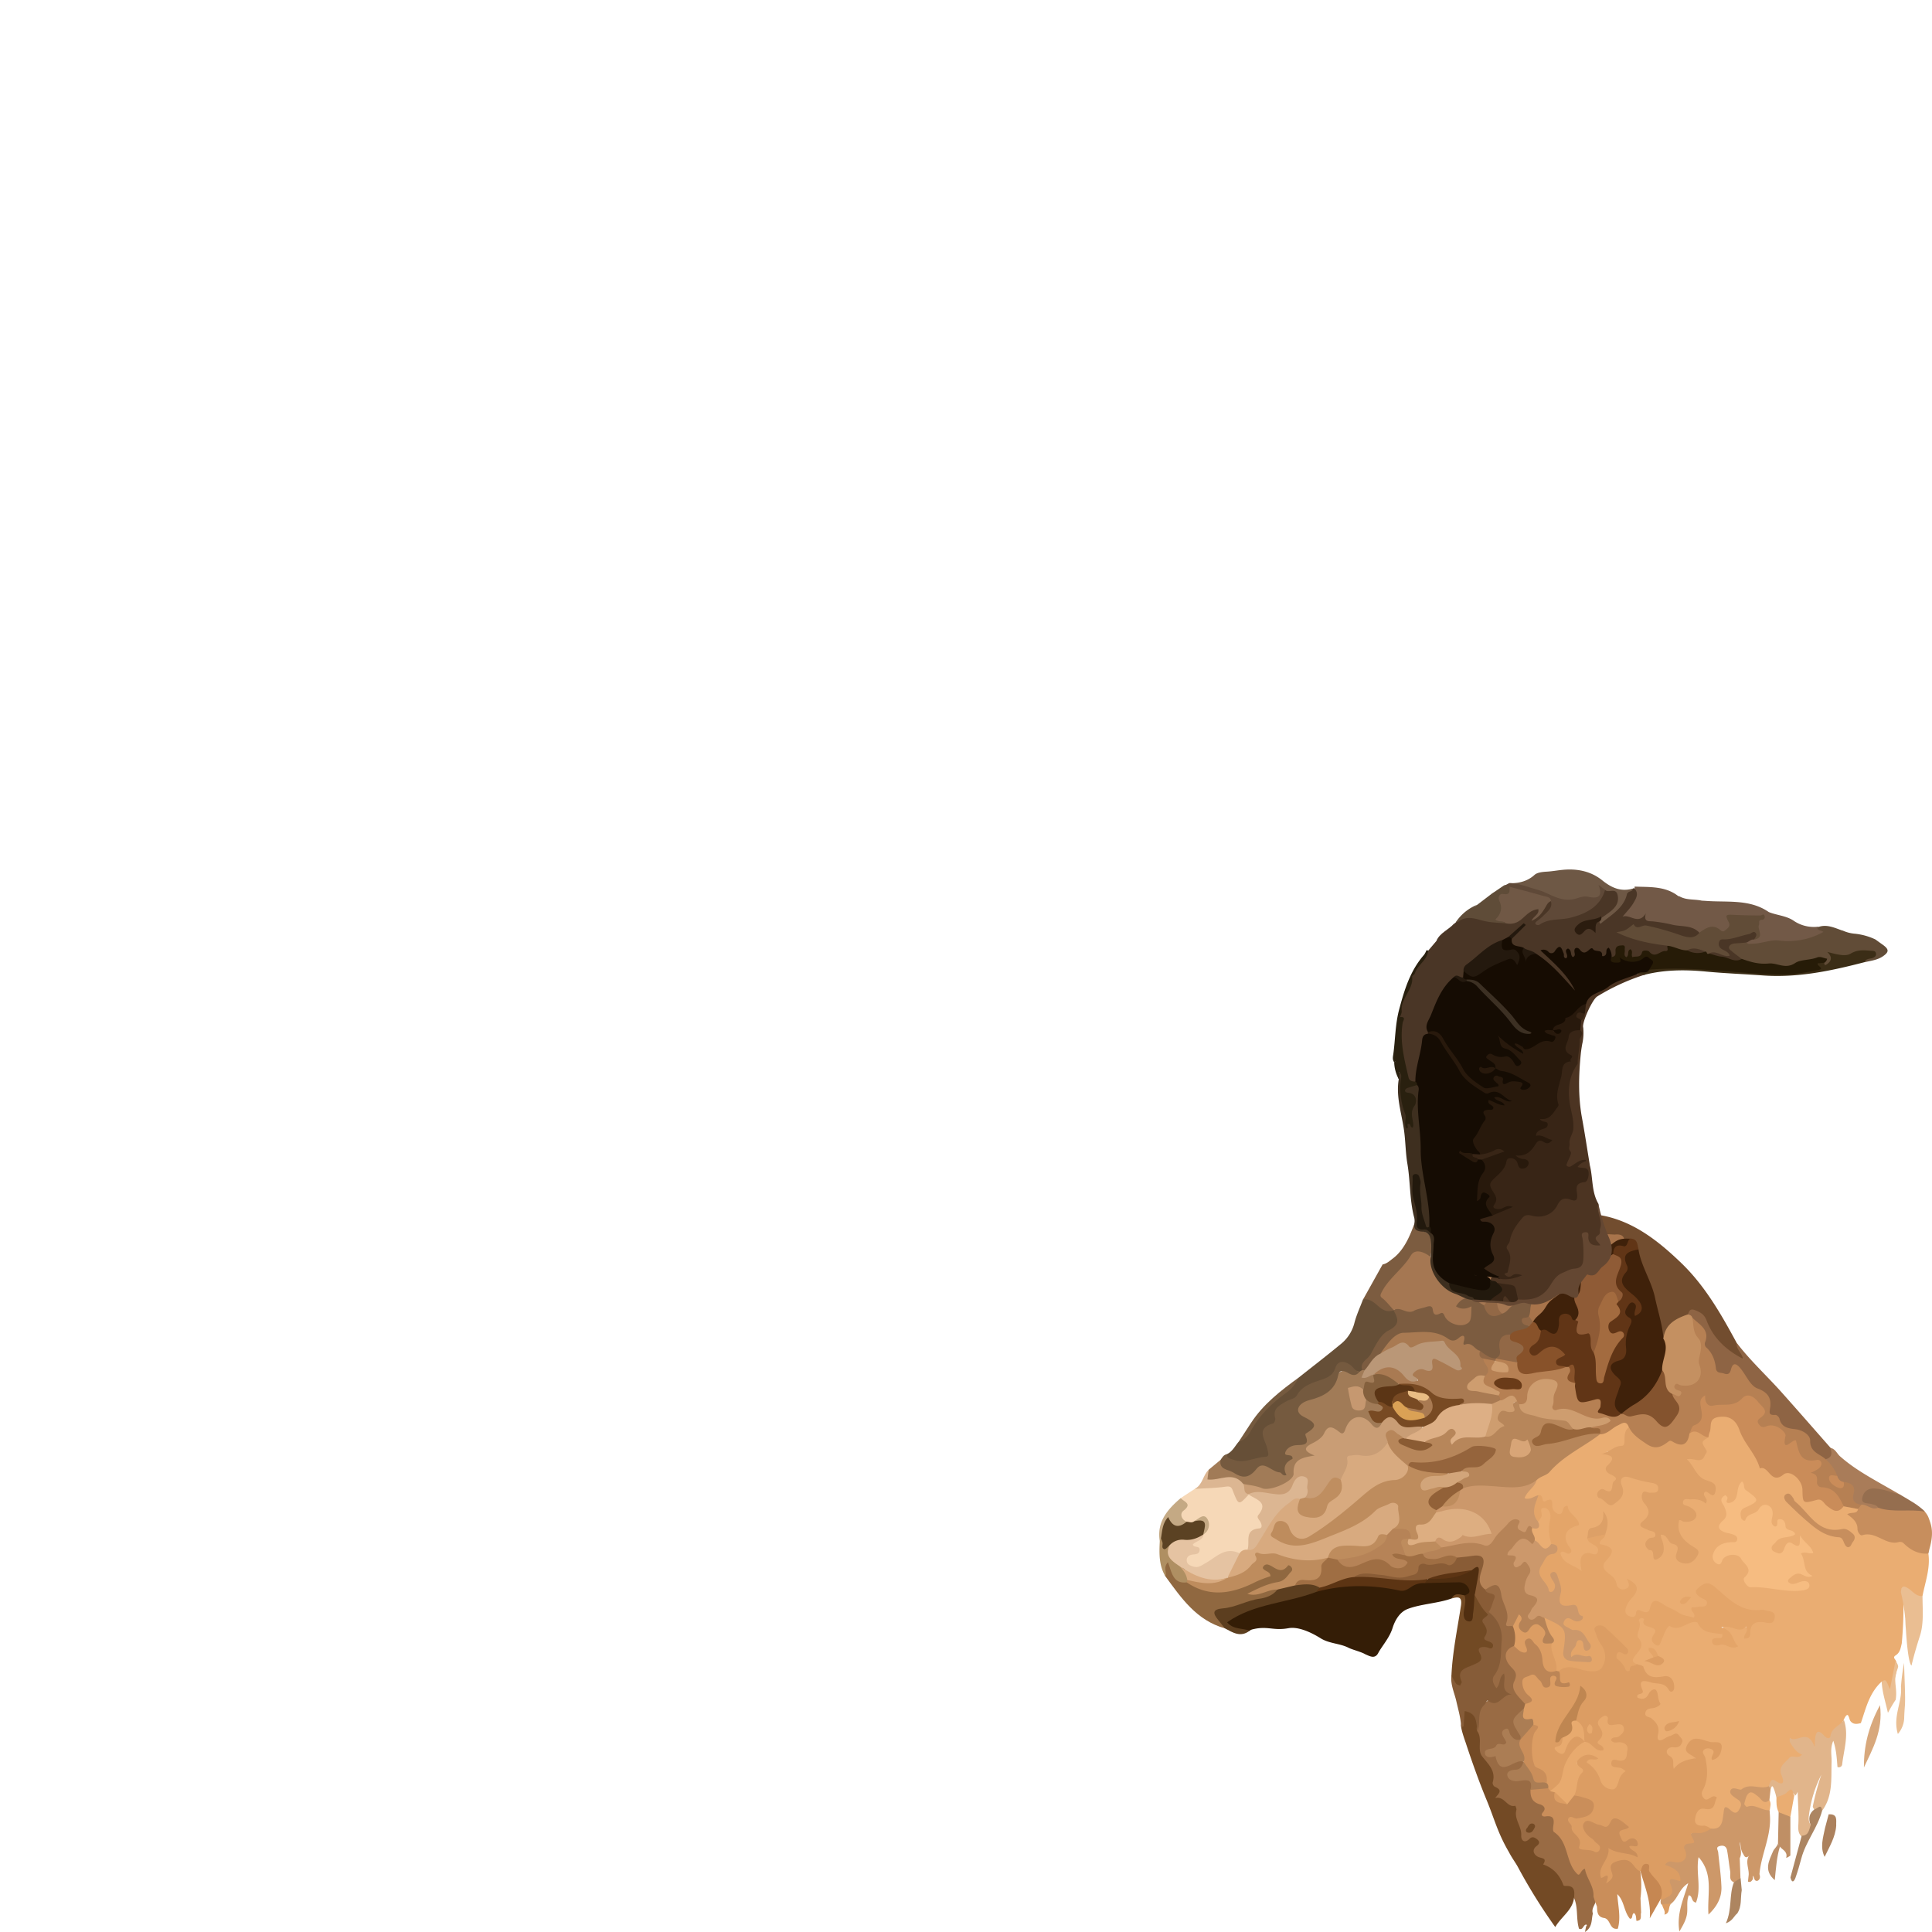 <!-- Copyright (c) 2023 Jan Stehno -->
<svg xmlns="http://www.w3.org/2000/svg" viewBox="0 0 1000 1000">
    <title>southeasternspanishibex</title>
    <g id="southeasternspanishibex">
        <path
            d="M797.54,656c.7.07,4.68,1,5.37,1.11-1,1.62-4.46,18.48-6,18.39-13.14-.86-22-6.65-35.11-7.61-2.49-.19-9.52-4.56-11.62-6.18.09-.17.19-.34.28-.52,2.51-2.67,6.1-2.07,9.24-2.88,6.93-.6,13.48,1.36,20.59,1.17C786.44,659.64,791.43,655.08,797.54,656Z"
            fill="#a57752" />
        <path
            d="M750.2,661.73c-5.9,0-10.63-3.6-13.3-10.24l.45-.43a2.85,2.85,0,0,1,2.34,1c3.28,3.48,6.41,7.1,10.85,9.29Z"
            fill="#b79880" />
        <path
            d="M735.42,644.43a5.52,5.52,0,0,1,.81.06c1.66,2,2.38,4.13,1.16,6.6l-.49.4C734.89,649.44,735.2,646.93,735.42,644.43Z"
            fill="#b79880" />
        <path
            d="M801.45,652.25c1.61-.24,2.63-1,2.58-2.72-.33-1.36.39-1.81,1.65-1.79,7.64-1.73-.68,4.35,2.69,4.76,2.22.27,2.24-2.37,3.8-3.17,1.46.44-.78,3,1.88,2.84,1.94-.14,3.89,0,4-2.63A2.68,2.68,0,0,1,819.9,647l3.07-1.45c-1,2.48.89,5.71-1.21,6.89-5.2,2.93-10.73,6-17.13,4.68A5.27,5.27,0,0,0,799,659a2.44,2.44,0,0,0-.28.8c-6.34,1.78-12.81.52-19.21.83-.51-.85-.1-1.62.15-2.43.48-1.6-.78-3.93,1.92-4.58,2.53-.61,3.51,1.47,4.87,2.86,3.21-.29,2.77-3.59,4.48-5.11,1.3-1.12,1.92,0,2.67.76l0,0A7.29,7.29,0,0,0,801.45,652.25Z"
            fill="#724d2f" />
        <path d="M801.45,652.25c-2.47,3.21-4.25,3.17-7.92-.19a6.32,6.32,0,0,0,4.25-.85Z"
            fill="#4c3422" />
        <path
            d="M646.82,844.06a3.71,3.71,0,0,1,1.33-.67c7.82-2,10.76.79,18.7-.63,5.36-1,12.25,2.42,16.73,5.22s10,2.61,14.44,4.91c2,1,6.66,2.14,8.6,3.33,2.58,1.11,5.26,2.77,7-1.11,2.47-4.11,5.65-7.65,7.18-12.5,1.25-4,3.73-8.26,7.81-9.81,6.87-2.63,15.88-2.92,22.78-5.45,2.22-2.41,4.87-.8,7.35-.77,2.33-.81,3.45-2.35,2.58-4.72-1-2.83-3.42-4-6.3-4.27-5.82-.5-11.63,0-17.45.25a3.84,3.84,0,0,0-1.86.09c-7.65,4.19-15.68,2.94-23.79,1.87a76.21,76.21,0,0,0-30.44,2.52c-4.46.29-8.59,1.76-12.72,3.32-6.44,2.43-12.79,4.9-20,4.88-5.85,0-9.42,5-13.6,8.21-2.11,1.64.27,3.53,1.84,4.2C640.09,844.24,643.4,845,646.82,844.06Z"
            fill="#341d06" />
        <path
            d="M814.71,982.39c2.23,5.06,1,10.64,2.57,15.9,2.2,1,2.13-2.15,3.83-2.15.07.14.24.33.21.5s-.31.29-.35.47c-.17.7-.29,1.4-.58,2.89,4.13-2.7,3.19-6.5,4.1-9.57-1.16-3,2.1-5.17,1.59-8,.66-5.16-2.15-9.41-3.8-14-.36-1-1-2.19-2.11-1.94-6,1.4-6.5-3.59-7.19-6.79-1.49-6.88-6.8-11.88-8.7-18.7-.7-2.54-3.74-6.82-7.36-8.89a6,6,0,0,1-3-5.67c.6-8.28-6.79-5.42-11.63-7,2.65-2.71,7.47-2.6,6.59-7.1-1.58-2.25-3.79-1.48-5.68-.83-3.52,1.23-6.47,1.83-7.83-2.79-.38-1.3-2.27-.72-3.3-1.4,1.5-4,11.09-.77,7.62-9,2.66,1.6,4.31,5.19,7.72,2.18.46-.71,1-1.74.44-2.29-5-5.33-2.25-9.57,1.87-13.67a5,5,0,0,0,.5-2.55c-2.3-4.76-6.63-8.87-4.11-15.06.64-1.57-1.25-3.3-2.36-4.79-2.78-3.75-3.24-7.3,1.16-10.31,1.43-3.54,1.31-6.93-1.08-10.07-1.25-1.08-2.56-2.16-2.14-4.06,1.28-5.86-2.78-10.42-4.09-15.65-.94-3.79-4.56-3-9.74.47,2.56,4.19,2.51,8.13,2.31,12.62,7.36,9.6,6.24,19.94,2.57,30.39-.85,2.42-1.54,4.67-.58,7.12.58,1.48,1.5,2.38,3.37,1.72.68-.24,1.12-1.94,1.54-.94.49,1.17,2.53,2.86.15,4.2a16.29,16.29,0,0,1-3.94,1.86c-7,1.71-8.29,3-9,9.7a56.13,56.13,0,0,0-.74,6.72c.9,7.26,1.6,14.37,6.76,20.55,2.42,2.9,1.77,7.74,2.64,11.64.61,2.7.77,4.59,3.54,5.31,7.31,1.9,7.55,8,8.5,13.63,1,6.14,2.16,7.23,8.79,7-3.34,7.25,3.12,10.15,6.83,13.81C805.44,972.49,809.83,977.67,814.71,982.39Z"
            fill="#996b44" />
        <path
            d="M792.17,926.44c-.09,3.56.76,6.33,4.88,7.48,1.28.35,3.71,1.67,1.59,4.08-1.37,1.55-.2,2.39,1.21,2.18,4.81-.73,4.59,2,4.1,5.2-.14,1-.18,2.5.37,2.87,7.93,5.27,5.82,15.84,12.14,21.78,1.42,1.34,1.7-2.32,3.9-2.74.79,5,4.78,8.93,4.42,14.36.46,1.52.71,2.29,1.82,5.22v0c.13,2.6.1,5.32,3.65,5.87s2.63,6.33,7.13,5.56c1.69-5.92.08-11.83-.27-17.88,3.73,3.59,3.28,8.76,6.51,12.69,1.8.2.72-2.29,2.13-2.92,1.27.93,1,2.58,1.28,4.06,3.24-.13,1.89-2.71,2.41-4.3l-.32-7.46a55.09,55.09,0,0,0-.07-13.7c-1.24-3.43-3.24-6.44-7-7.29-8.28-1.87-10.8,1-8.92,9.55-2-.65-3.72-1.13-2.58-4.05,2.53-6.48,5.13-7.77,12.89-5.52,1.59.46,3.24,1.67,4.67.32,1.71-1.61.22-3-1-4.11-.34-.32,1.63-1.42,1.67-1.86.5-5.77-1.7-4.94-7.87-5.32.34-2.51,5.67-4.16,1.49-7.43-3.46-2.71-6.83-4.26-10.49-.62-2,2-3.89.48-5.79.06-2.63-.56-5.5-2-7.49.79s.76,5,1.85,7.23c1,2,3.55,2.85,4.54,5-5.17.76-6.54-.85-10.42-12.47a22.82,22.82,0,0,0,7-2.1c2.79-1.18,4.55-2.88,4.68-5.9.15-3.35-2.48-4.48-5-5.57a10.53,10.53,0,0,0-6.12-.89c-2,.44-2.92,2.37-4.54,3.32-3.32.38-4.56-1.7-5.34-4.32a5,5,0,0,0-1.87-1.65,13.41,13.41,0,0,0-2.34-1.08C797.91,924.28,794.73,923.67,792.17,926.44Z"
            fill="#ca8e5a" />
        <path
            d="M915.85,931.74l.62-5.85c-.11-.9-.27-1.76-1.33-2.06-5.37-1.33-10.67-.12-16,.34-1.92.16-3.93.23-4.74,2.22-.73,1.78.74,3,1.81,4.24s3.15,2.21,2.3,4c-1.07,2.17-2.88.1-4.35,0-2.94-.22-3.42,1.71-3.7,3.85-.42,3.18-1.31,6-4.94,7-1.39.48-2.73,1.07-4.16,1.42-8,1.15-9.84,5.09-10.21,12.23-.13,2.61-1.78,3-3.74,3.13-2.21.18-5.13-.73-6,2-.91,3,2.55,3.21,4.08,4.66a7.9,7.9,0,0,1,1.94,1.94c-2.58.63-4.86,2.06-4.19,4.81.88,3.58-1.52,5.2-3.44,7.26a3.26,3.26,0,0,0,0,2.65c1.86,1.52,3.55.47,5.25-.32,3.48-2.67,4-7.55,8.77-10.51-2.42,8.26-6.1,15.65-4.58,25,2.14-3.66,3.64-6.31,4-9.49s-.39-6.19.87-9.26c2.15.27,1,3.18,3.71,3.8,3-7.52-.14-15.51,1.35-23.53,8,8.89,4.35,19.33,5.13,29.7,4.49-4.24,7-8.94,6.7-14.62-.26-5.91-1.08-11.79-1.68-17.68-.13-1.19-1.48-2.58.88-3.18,2.11-.54,3.37.36,3.72,2.18.68,3.61,1,7.29,1.62,10.91.33,2-.87,4.47,1.87,5.68,1.77.19,2.68-.91,3.45-2.21-.12-3.41-.25-6.83-.38-10.24,1.52-3-.14-6,.09-8.45.45,1.61.3,4,1.56,6,.68,1.08,1.17,3,3.09,1.23.12-.12,0-.36.26-.43-2.27,3.29-.24,6.72-.35,10.08l-.39,3.67c1.24.53,1.88-.17,2.41-1.11.56.94-.53-4.41.93-.24a1.25,1.25,0,0,0,1.94.76c1.12-.82,1.07-2,.67-3.27.87-10,5.89-19.23,5.47-29.45-.05-1.2-.14-2.4-.21-3.6-2.3-2.43-5.59-2.63-8.53-3.6-1-.33-2.36-.48-2-1.81.52-1.71,1.92-1.25,3.05-.57,1.92,1.14,3.44,3.2,6.11,2.58A1.42,1.42,0,0,0,915.85,931.74Z"
            fill="#cd9869" />
        <path
            d="M815.55,649.9c-2-.3,2.24-9,2.13-12,5.23-.15,11.08-8.86,11.08-8.86,16.73,3,29.8,13.46,41.45,24.68,12.37,11.9,20.72,26.62,28.76,41.48.54,1.1,1.15,2.17,1.72,3.25.79,1.5,3.24,3,1.56,4.67s-3.86-.19-5.72-1a6.3,6.3,0,0,1-2-1.41c-5.07-5.1-10.4-10-13.08-16.88-1.3-3.36-3.43-5.17-7.08-2.51-6.24,2.08-10.11,6.76-13.54,11.9-2.42-.64-2.65-2.79-2.3-4.43.85-4.08-1.09-7.47-1.92-11.2-2.29-10.42-7.26-19.92-10.06-30.13-.19-5.62-4.06-1.54-6.12-2.24C836.35,638.33,817.37,650.15,815.55,649.9Z"
            fill="#724d2f" />
        <path
            d="M814.71,982.39c.3-3.23.62-6.47-4.32-6.22-.39,0-1.07-.13-1.15-.36-1.85-5.15-5.14-8.93-10.51-10.77,2.26-3.58-.79-3-2.75-4-1.77-.92-3.5-3.31-.67-5.51,1.32-1,2-2.08.35-3.46-1.25-1-2.54-1.68-3.87-.38-2.94,2.86-4.56.63-4.41-1.72.28-4.67-3.79-8.39-2.5-13.15.17-.64-.31-1.45-.5-2.18-4.49,1.16-5.43-5.1-10.51-4,2-2.47,4.15-4-.28-5.89a2.38,2.38,0,0,1-1-2.11c1.81-6-2.16-9.37-5.41-13.51-2.79-3.57.34-9-2.5-13-.83-1.64.16-3.18.29-4.77.26-3.25-2.63-7.06-5.5-6.8-4,.36-2.14,3.63-2.57,5.73a13.1,13.1,0,0,0-.68,3c.09,1.13.5,3.28,2.36,8.55,3.21,9.78,7,20.46,10.95,30,4,9.7,5.63,16.8,11.51,26.85,1.49,2.91,3.52,5.61,4.58,7.6A284.32,284.32,0,0,0,805,997.44C808.15,992,813.9,988.78,814.71,982.39Z"
            fill="#734a25" />
        <path
            d="M641.23,746.13c-2,2.26-3.25,5.21-6.25,6.56-1.75,2-.28,3,1.33,3.58,6.68,2.56,13.12.89,19.41-1.48,2.14-.81,1.95-2.89,1.52-4.79-1.07-4.8-3.5-9.82,3-13,1.24-.61,1.11-2.54,1.22-4s.33-3.18,1.65-3.82c6.39-3.13,10.6-9.23,17.1-12.08,4.74-2.07,9.91-3.16,12.48-8.47,1.11-2.29,3.48-1.78,5.43-.47,1.7,1.13,3.1,2.82,5.44,2.73a3.17,3.17,0,0,0,2.25-1.39c4.68-7.62,8.8-15.62,16.17-21.31,3.9-3,3.72-5.15-.41-10.23a24.75,24.75,0,0,1-9.39-4.46c-2-1.4-4.16-2.89-6.71-.87-1.49,4-3.32,7.89-4.4,12a20.43,20.43,0,0,1-6.73,10.77c-7.24,6-14.76,11.78-22.16,17.65-6,7.12-14.27,11.8-20.28,19C648.14,736.58,646.36,742.58,641.23,746.13Z"
            fill="#664f37" />
        <path
            d="M618.42,770.65l-7.27,4.76c.44,2.24,1.43,4.2,0,6.77s-.61,5.47,2.9,6.63a6.52,6.52,0,0,0,4.33-.41c1.63-.51,3.47-2.49,4.89-.81s0,3.72-.9,5.48c-.36.44-.69.89-1,1.33-1.45,2.51-7.4,3-3.69,7.88.27.37-.72.83-1.24,1.1-2.74,1.44-4.48,3.57-2.45,6.4,2.19,3,5.6,3.52,8.91,1.8a78.81,78.81,0,0,0,8-4.72c3.42-2.36,6.82-2.52,10.56-2.08a11.62,11.62,0,0,0,4.89-2.3c1.76-3.89,2.19-8,6.44-11.19,3-2.22,2.37-8.34,1.54-12.39a7.32,7.32,0,0,0-7.58-6c-3,1.57-6,3.39-7.33-1.84a3.74,3.74,0,0,0-4.23-2.83C629.46,768.55,623.58,767.3,618.42,770.65Z"
            fill="#f6d8b7" />
        <path
            d="M705.11,709.12l-1.51.93c-7.91-2.85-12.77.39-16.16,7.36-1.39,2.87-4.34,4.15-7.52,5-3.52,1-8.09,1.32-8.65,5.91-.53,4.35,2.62,7,6.47,8.92-1.1,2.39-3.41,3.8-3.5,6.55s-3,2.28-4.72,3.19c-2.82,1.48-7.46,2.11-4,7.27,1.35,2-1.49,3.46-2.12,5.31-.69,2-2.57.18-3.64-.27-4.93-2.11-9.5-3.44-13.07,2.25-1,1.63-2.88,1.43-4.55.69-3.8-1.69-7.84-3-10.35-6.63l-6.19,5.15c-2.26,6.7-2.26,6.73,4.71,6.21,4.3-.32,8.68-1.37,12.43,1.82,3.66,1.57,7.64,2.12,11.42,3.36,5.23,1.72,15.14-4.34,17-10,.38-1.16.11-3.14,1-3.44,14.38-4,7.88-12.35,14.56-16.25,1.91-1.11,3.28-1.5,5.11-.47,2.75,1.54,4.3.85,5.95-2,3.43-5.84,5.9-6,11.57-1.62,3,2.29,5.3,2.34,6.23-1.9-.88-1.9-3.79-1.72-4.34-4.11,1.69-1.22,4.93-.2,5.34-3.09.31-2.18-1.53-3.09-3.32-3.81-2-.54-3.91-1.52-6.08-1.27-1.85.73-1.78,4.3-4.57,3.34-2.33-.8-2.13-3.45-2.36-5.31-.65-5.27,3.79-1.61,5.54-2.79,1.18-.77,2-2,3.55-2.32,3.58-.69,3.55-2.78,2.13-5.38-1.09-1.89-4.84,1.1-5-2.6A1,1,0,0,0,705.11,709.12Z"
            fill="#a17b57" />
        <path
            d="M631.77,755.62c-.93,5.17,3.81,4.82,6.53,6.53,4.68,3,8,3.28,12.08-1.88,3.69-4.72,7.81,1.64,12,1.83,1,0,1.35,2.15,3.51,1.42-2.15-3.94-.51-6.75,3.12-8.42.33-3.25-4.87-.64-3.67-3.59.9-2.2,3.37-3.47,6.13-3.53,3.1-.07,6.41-.05,4.34-4.73-.15-.35-.22-1.06,0-1.17,6.44-3.91,5.48-5.53-1.17-8.84-4.94-2.46-2.9-7,3.19-8.57,7.11-1.84,13.22-4.82,14.84-12.94.61-3,3.21-2.17,5-1.13,2.31,1.36,4.2,1.76,6-.55-2.32-.36-3.21-2.53-4.91-3.69-3.24-2.21-6.39-2.09-7.58,1.65-1.46,4.63-5.31,5.47-8.89,6.7-4.45,1.52-8.58,3.08-11,7.47-1.05,1.91-3.54,2-5.32,3.06-3.37,2-7.42,3.57-5.92,8.82.22.77-.41,2.49-1,2.65-9.62,2.69-3.88,8.67-3,13.52.27,1.61,1.3,3.74-1.23,3.84-5.53.22-10.71,3.71-16.53,1.45-1.62-.63-3.33-.55-3.22-2.83C633.27,753,632.63,754.42,631.77,755.62Z"
            fill="#755a3f" />
        <path
            d="M899,695.18c-.63,3,2.37,4.6,3.21,8.15-9.26-4.78-15.6-11.09-18.91-19.92-1.2-3.21-3.4-4.31-6.16-5.34-2.35-.88-2.92.6-3.45,2.26a8.32,8.32,0,0,0,2.12,2.74c2.8,3.9,5.56,7.33,6,12.84.36,4.89,3.86,9.73,6.24,14.43a4.78,4.78,0,0,0,7.62.95c3.06-3.34,4.32-1.18,6.29.77,3.55,3.51,5.27,8.81,10.83,10.41,1.11.32,1.74,1.88,1.73,3.11-.11,9.77,7,13.08,14.7,15.75,3.15,1.08,5.85,2.61,6.41,6,.91,5.6,5.22,7.29,9.85,8.76,3.75-1.36,4.93-3.45,2-6.71-8.7-9.88-17.34-19.8-26.12-29.61C913.91,711.56,905.76,704,899,695.18Z"
            fill="#8e6444" />
        <path
            d="M757.58,893.47c.17-2.58.35-5.16.53-7.82,6.67,1.15,5.92,6.25,6.6,10.52,1.9-4.43-.51-9.94,3.65-13.82.7-.66,1-2.62,1.91-2,5.61,4.06,7.34-3.78,12.26-3.25-6.51-1.93-2.8-7-4.06-10.9-2.84,2-1.66,5.38-3.91,7.59-1.74-2.16-2.58-4.69-1.14-6.57,4.05-5.31,3.3-11.61,3.81-17.41a16.61,16.61,0,0,0-6.81-15.47,4.53,4.53,0,0,0-1.6.72c-5.48,4.31.24,9.51-1.11,14.18-.11.35.8.86,1.31,1.22-6.46.33-2.62,7.93-7.23,9.75-3.5,1.39-6.53,3.29-7.62,7.47-.58,2.23-1.71-1.4-2.91-.42-.59,4.65,1.57,9,2.53,13.28s2.22,8.41,2.46,12.81A.83.83,0,0,0,757.58,893.47Z"
            fill="#865c38" />
        <path
            d="M603.2,815.88c8.21,11.22,16.07,22.8,30.75,26.94,1.46-3.29-4.63-5.15-2.13-7.82,1.9-2,5.86-1.43,8.64-2.92,5.13-2.74,11.5-1.68,16.47-5.08,1.77-1.22,4.49-1.49,4.17-4.52-4-2.23-7.06,1.39-11,1.77,4.78-1.47,9-3.66,13.64-4.64,3-.63,4.45-3.08,5.66-5.43,1.47-2.87-1-6.09-3.8-4.82-3.2,1.45-5.4.18-8.19-.45s-6.34-.08-4.14,4.1c1.46,2.79-.6,2.63-1.83,3.31-12.25,6.78-24.69,8.94-37.51,1.41-3.07-1-5.62-2.33-6.39-5.83-.4-1.77-1.57-4-3.58-3.49-2.57.64-1.72,3.2-1.42,5.13C602.7,814.33,603,815.09,603.2,815.88Z"
            fill="#906840" />
        <path
            d="M751.26,867.27a42.87,42.87,0,0,0,2.44,4.22c.4.54,1.36.68,2.06,1,.29-.71,1-1.63.79-2.11-2.93-6.29,2.46-7,6.1-8.71,2.72-1.3,5.46-2,3.21-6.15-1.56-2.89,1.24-3.28,3.47-2.93,1.16.19,2.61,1.37,3.28-.06.78-1.66-.81-2.49-2.23-3-1.17-.44-2.83-.93-1.84-2.42,1.85-2.79.8-4.7-.88-7.13-1.46-2.11,1.78-2.78,2.49-4.33-2-3.71-2.12-9.56-7.41-10.87-2.32,3-.31,7.82-2.59,11.28-1.83-3.41,1.59-7.67-2.13-10.29-2.45-.45-5.07-1.54-6.61,1.61,3.4-1,5.5-1,4.78,3.71C754.36,843.1,751.81,855.06,751.26,867.27Z"
            fill="#724a24" />
        <path
            d="M736.43,637.24c4.27.9,5.31,3.85,4.1,13.39-2.62-.8-9.37-1.06-10.39,1.59-1.66,4.28-5.16,6.82-8.11,9.93-5.65,5.94-5.68,6.8-.88,13.62a3.64,3.64,0,0,1,.61,1.71l-.44.76c-2.76.87-4.87.35-7.27-1.63s-4.76-4.62-8.53-4l10.12-18.14c2.17-.38,3.68-1.86,5.33-3.1,6.53-4.89,9.48-13.75,11.1-17.93C732.07,633.44,732.17,636.35,736.43,637.24Z"
            fill="#7c5c40" />
        <path
            d="M661.08,822.77c-2.13,3.17-6.31,4.34-9.06,4.71-6.66.91-12.45,4.48-19,5-5.49.46-5.42,2.47-2.49,6,1.17,1.42,2.28,2.89,3.42,4.33,4.11,2.18,8.17,4.89,12.87,1.24-3.74-1.42-8.41-.47-11.66-4.35,14-9.87,31.14-9.89,46.17-15.77,1.2-.52,2.48-1,1.6-2.7-3.56-4-8.11-2.57-12.47-2.12C667.08,819.71,663.36,819.48,661.08,822.77Z"
            fill="#5c3e1f" />
        <path
            d="M947.43,749.42c.82,2.61,1,5-2.47,5.85.33,3.86,4,6.11,4.9,9.69a7.62,7.62,0,0,0,4.16,3.55c3,.63,3.77,2.74,3.78,5.4,0,3.52,1.91,5.58,5.3,6.47,3.06.39,6,3.15,9.2.33.53-3-2.13-3-3.82-3.82-1-.52-2.68-.57-2.24-2.3a3.21,3.21,0,0,1,2.76-2.18c2.31-.44,4.48.33,6.7.84,7.69,1.79,7,1.73,8.09.54-14.88-8.59-23.09-12.71-31.38-20C950.75,752.33,950,749.92,947.43,749.42Z"
            fill="#a97c59" />
        <path
            d="M643.48,768.05c-5.39-6.79-12.14-1.46-18.51-2.29.18-1.48.4-3.24.61-5-3,2.89-3.08,7.76-7.16,9.88,5.39-.35,10.83-.35,16.14-1.18,2.88-.45,3.09,1,3.77,2.73,2.74,7,2.88,7,8,1.38,0-.26-.06-.53-.08-.79C645.77,771,645.16,769.2,643.48,768.05Z"
            fill="#dcb692" />
        <path
            d="M614.14,787.66c-2.82-1.34-3.52-4.23-1.57-5.73,4.81-3.7.13-4.61-1.42-6.51-6.95,5.89-12.51,12.42-10.85,22.32a3.17,3.17,0,0,0,1.4-1c1.48-2.48,1.33-5.46,2.66-8.4C607.75,790.68,611.41,793.65,614.14,787.66Z"
            fill="#c4a984" />
        <path
            d="M600.92,796.26c-.21.49-.42,1-.62,1.48-.31,6.24-.49,12.47,2.9,18.14.85-2.1-1.27-4.45,1.31-7.28,2,4.88,2.37,11.3,9.75,10.44a2.78,2.78,0,0,0,1-1.43c.39-3.37-1.65-5.58-3.83-7.72-3.82-2.42-5.37-6.13-6.07-10.32-2.08-.48-2.46.51-2.07,2.15C601.69,800.33,604.2,797.05,600.92,796.26Z"
            fill="#af8f62" />
        <path
            d="M641.23,746.13c2.92-.66,4.79-3,6-5.12,4.57-8.46,11.14-14.94,19-20.43,2.67-1.86,4.46-4.71,6-7.57-9.28,6.73-18.31,13.73-24.67,23.43C645.44,739.66,643.34,742.9,641.23,746.13Z"
            fill="#755a3f" />
        <path
            d="M900.93,972.05l-3.46,2.22c-2.62,6.56-.8,13.75-4.17,21.24,3.63-1.32,4.17-3.81,5.86-5.07,2.52-3.71,1.63-8.05,2.37-12.09Z"
            fill="#ad8560" />
        <path d="M860.31,985.65c.14,1.84,1.9,3.33,1.2,5.35,3.3-.66,1.66-4.26,3.58-5.74Z"
            fill="#dc9d63" />
        <path
            d="M885.77,946.48c5.67.57,5.74-4.06,6.23-7.29s.19-5.45,3.81-2.2c1.52,1.36,2.92,1.94,4.11.1,1.08-1.68,2.15-3.76-.14-5.44-1.81-1.33-4.79-2.78-4.13-4.76.92-2.73,4.81,0,5.71-.69,4.58-3.61,9.73.3,14.22-1.68,1-.32,1.46-2,2.54-1.41,6.53,3.67,5.86-1,5.6-4.7s1.37-5.87,4.62-7.15c6-2.37,6.06-2.34,1.91-7.11a3.16,3.16,0,0,1-1-1.77c2.87-2.24,9.4,2.77,10.05,2.07,3.27-3.54,6.45-2,8.5-4.67a58.59,58.59,0,0,0,6.52-9.63c1.91-4.19,2.46-1.78,2.46-1.78s0-.38.75,2.08c1.42,2.24,3.49,2,5.65,1.42,2.6-7.61,4.36-15.63,10.73-21.43,2.75-.69,1.3,5,4.28,3.94,2.64-.91,2.23-4.19,2.74-6.32a23,23,0,0,0,.9-6.65,5.7,5.7,0,0,0-.47-1.67c-.33-1-1.92-1.83-.16-2.93,2.3-1.45,2.6-3.88,3.15-6.2a213.15,213.15,0,0,0,.83-25,9.63,9.63,0,0,0-.88-3.4c3.79.65,5.67,6.4,10.76,4,1.4-7.29,4.13-14.4,3.08-22-3.88-3-8.66-4.75-13-6.55-5.29-2.19-11.39-2.78-17.06-4.76-5.36-1.87-8-5.09-6.1-10.46a2,2,0,0,0-.64-2.21,9.6,9.6,0,0,0-6.33-1.47c-3.55,1.52-6.76,1.52-9.63-1.58-1.6-1.73-3.73-2.77-6.19-1.52-3.46,1.76-4.33.09-4.78-3-1.39-9.52-3.55-11.11-13.59-10.41-4.42.31-6.66-2.9-8.93-5.65-4.19-5.1-6.93-11.09-10-16.85-1.92-3.56-3.46-7.49-8.7-7.75-6.9-.34-7.45,0-10.62,10.39-2,2.78-6.22,4.61-2.69,9.35,1.44,1.93-1.57,1.92-3.06,2.12-5.11.68-5.15,1.12-2.49,5.56S881.16,767,886,769.65c-4.31,2.73-7.5,6-13.06,5.31-3.14-.37-4.12,2.37-1.55,5,1.36,1.39,4.43,1.83,3.65,4.38-.69,2.27-3.21,1.22-5,1.32-2.23.12-2.58,1.45-2.73,3.33-.44,5.45,2.78,8.72,6.71,11.76,1.3,1,3.88,1.65,2.36,4.19a4.3,4.3,0,0,1-4.19,2.27c-2.53-.25-2.74-2-2.53-4.08.57-5.58-4.79-6.74-7.87-9.31-1.83-1.52-3.38.53-3.08,2.84s.74,4.86-.58,7.18c-4-3.62-4.1-3.68-1.26-7.51,2.14-2.88.15-4.2-2-5.18-2.7-1.24-3.51-2.51-1.51-5.1s1-5.49-.51-8.09-1-3.83,2.13-4c2.23-.14,4.28-.82,4.3-3.51,0-2.46-1.74-3.51-3.89-4.2a57.54,57.54,0,0,0-9.05-2.46c-7.51-1.13-8.28-.7-8.32,6.79,0,2.49-.72,4.62-3,5.65s-3.91-.49-5.61-2.59c2.61-1.09,6.17-.2,6.89-4.44.52-3.06,1.35-5.38-1.6-7.58-1.74-1.3-.56-3,.16-4.45,1.08-2.22.66-4-3.28-5.77,10.92.78,10.86-6.38,12.16-12.5-.61-4.51-3.55-3.85-6.46-2.63-3.27,1.36-6,3.77-9.25,5.15-4.73,3-9.41,6.1-14.64,8.26-1,.39-2.37.65-2.71,1.43-3.22,7.3-11,9.58-16.31,14.63-1.41,1.78-2.79,3.58-4.22,5.35-1,1.23-2.55,2.43-1.64,4.3,1.09,2.24,3.11,1.52,4.94,1.19a8,8,0,0,1,2.47-.25c2.95,2,6.68,2.95,8.11,6.88a2.61,2.61,0,0,0,4.24,1c2.72-2.57,3.29.12,4.58,1.42,1.79,1.79.87,2.69-.91,3.69-2.77,1.55-3,4.37-2.93,7,.07,2.52,2,5.11-2,6.8-1.42.61-.16,3,.76,4.41,1.92,2.94,5.2,4.06,8.16,5.56,2.49,1.26,4.09.65,3.84-2.45-.23-2.87.65-4.5,4-5,5.53-.86,5.83-2.09,2.37-6.55-.88-1.12-2.34-1.81-2.6-3.38-.1-2.46,1.57-3.59,3.51-4.51,2.21-1,3.42-2.81,3.93-5.52a21.48,21.48,0,0,1-1.85,8c-1.86,3.22-4.61,6.41,1.67,8.33,2.84.86,1.38,2.86,0,4.29-3.29,3.3-2.19,6.36.69,9.1a33.49,33.49,0,0,1,4.21,5.32c3.19,4.57,6.07,4.17,9.12-1.34,1.09,3.08-.14,5.29-1.85,7.42-1.43,1.8-2.71,3.71-2.81,6.08-.14,3.27,3.19,6.46,5.45,4.8,3.29-2.41,8.36-1,10.58-5.43,1.13-2.28,3.27-.66,5,0,4.25,1.72,7.87,4.76,12.49,5.75,2.48.53,4.81,1,4.68-2.64-.07-2.1,1.53-2.14,2.93-2.5,4.32-1.12,4.3-3.31,1.57-6.14-1.11-1.15-3.12-2.21-1.49-4,1.82-2,3.74-1,5.42.59,4.72,4.46,10.73,7.06,16,10.72,1.91,1.33,3.86,1.3,6,1.09,2.62-.25,5.35-.64,7.69,2-3,2-6.62.14-9.19,2.33-1.28,1.09-1.14,4.27-5.07,2.07-1.89-1.05-7.55-3.47-9.79-.3-2.59,3.67,4.76,5.19,3.59,9.4-1.54.22-3.27-.93-5.68-.64,3.05-2.43,3.74-4.82-.36-5.78-3.76-.88-7.23-1.8-9.91-4.77-1.22-1.37-3.18-.94-4.8-.7-3.61.53-6.93,1.82-10.84,1.73-4.14-.09-3.56,5.51-6.22,7.83.5-3.32-4.15-10.57-7.52-11.57a2.52,2.52,0,0,0-3.53,2.4c-.15,2.67-1.07,5.44-.54,7.94.78,3.65.72,6.69-1.62,9.82-1.57,2.09-1,4.33,1.6,5.65,4.3,5.73,10.53,7.72,17.49,8.6-2.8-1-5.71-.92-8.32-1.66-5.18-1.46-7.53.11-8.22,5.15-.22,1.63-2.62,3.16-.39,4.87,1.89,1.44,3.93,1,5.83-.25.81-.55,1.37-1.58,2.57-1.43,1.76,2.56.9,3.81-1.74,5.24-4.49,2.44-4.62,4.11-.8,7.24a8.79,8.79,0,0,1,3.66,7.4c-.06,4.25,2.25,4.8,5.77,3.34,1.81-.75,3.68-2,5.54-.42a1.84,1.84,0,0,1-1.55,2c-2.38.6-4.79,1.54-4.43,4.31.39,3,2,5.74,3.68,8.28.69,1.06,2.34.21,3.42-.45a21.46,21.46,0,0,1,5.67-2.61c3.08-.84,3.22-2.27,1.67-5-2.22-3.86-.82-5.85,3.52-5.36a38.74,38.74,0,0,1,8,1.78,1.68,1.68,0,0,1,.65,3c-1.12.74-.53-1.06-1.13-1.57a4.34,4.34,0,0,0-5.17-.86c-1.87.91-2,2.58-1.53,4.25a29.86,29.86,0,0,1-.65,18.12c-1.52,4.15,1.39,5.9,6.54,6-4.86,2.93-11.9,3.23-10.19,10.18C877.55,947.44,882,946.69,885.77,946.48Z"
            fill="#eaad72" />
        <path
            d="M954.37,890.15c-1.78,3.11-6.2,3.93-6.86,8.22-.37,2.33-2.49,1-3.34,0-4.18-4.65-4.81-.66-4.82,6.07-3.78-10.32-8.9-2.13-12.79-4.86-.31-.21-.38,1.71.15,2.55,1.5,2.43,3,4.86,6,6-2,2.73-5-.11-6.59,1.76-2.23,2.62-6,4.54-3.9,9.23.88,2,1.87,6-3.19,2.69-2.7-1.76-2.83,1.12-3.48,2.7l.89,1.37c.5-.23.51-2.52,1.52-.49a28.12,28.12,0,0,1,1.47,4.88c1.92,1.34,3.65.26,5.1-.71,1.65-1.11,3-3.11,4.63-.13a5,5,0,0,0,1.36-5.17c-.25,5.74.58,12.49.34,19.27-.09,2.6-.52,5.32,1.94,7.3,4.45.49,4.1-3.11,5-5.63-2-2-1.7-4.29-1.34-6.79a64,64,0,0,1,6.26-19.81A133,133,0,0,0,938.3,935c.53,2.86,3.23,1.45,4.78,2.31,5.7-7.67,4.66-16.6,4.95-25.28.11-3.42-.89-6.91.88-11,1.61,4.83,1.82,9.21,2.16,13.56a1.73,1.73,0,0,0,2.42-1.22C954.33,905.69,957.11,898,954.37,890.15Z"
            fill="#e1b58b" />
        <path
            d="M961.74,781c-.5,3-3.48,1.36-5.62,2.79,2.88,2.06,5.38,4.07,5.32,7.71,0,1.37,1.37,3.5,2.43,3.15,7.11-2.36,12.13,5.47,19,3.51a2.8,2.8,0,0,1,2.3.49c3.58,3.59,7.65,5.9,13,5.46.17-.79.33-1.58.5-2.37,1.29-4.57,2-9.16.39-13.81-.93-2.85-1.23-3.65-2.81-5.55a5.27,5.27,0,0,0-3.77-1.95c-6.78-.36-13.57-1.24-20.36-.05-3.27,1.54-5.62-1.81-8.65-1.56C962.64,779.37,961.23,779.46,961.74,781Z"
            fill="#c78e5d" />
        <path
            d="M964.77,914.85c4.48-9.64,10-19.1,8.31-32.26C967.11,893.69,964.65,903.88,964.77,914.85Z"
            fill="#d8a87c" />
        <path
            d="M932.56,950.17q-2.92,10.8-5.83,21.6c.75,3.15,1.88,2.21,2.63.1,1.16-3.25,2.1-6.59,3-9.93,2.3-8.74,8.43-15.87,10.74-24.61-.31-4.34-2.52-.88-3.88-.9-2.91,2.23-3.35,5-2,8.25C936.3,947,936.31,950.13,932.56,950.17Z"
            fill="#ac8562" />
        <path
            d="M926.69,960.43q0-10,0-20.1c-1.58-1.88-3.21-3.61-6.06-2.37l-.35,16.26c.33.55.27,1.32,1,1.65,1.42,1.66,4.07,2.54,3.27,5.63C924.43,961.9,926,961,926.69,960.43Z"
            fill="#bf8f65" />
        <path
            d="M920.64,938l6.06,2.37q1-5.49,2-11c-.91-1.26-.45-5.14-3.8-1.61-1.26,1.33-3.57,1.71-5.41,2.52C919.44,932.9,919.36,935.53,920.64,938Z"
            fill="#eaad72" />
        <path
            d="M950.42,945c-.14-2.71,1-6.23-3.91-5.9q-.94,3.54-1.88,7.08c-1,5-2.68,9.92-.21,14.93C946.92,955.88,950,950.89,950.42,945Z"
            fill="#ac815d" />
        <path
            d="M915.85,931.74c-3.14,2.64-4.19-.73-6-2-1.48-1-3.14-3-4.84-1.44-1.3,1.2-1.67,3.46-2.18,5.32-.11.42,1.14,1.71,1.33,1.63,4.35-1.88,7.77,2.17,11.86,1.69C916.2,935.22,916.93,933.45,915.85,931.74Z"
            fill="#eaad72" />
        <path
            d="M921.26,955.87l-1-1.65c-.42,1.61-2,2.71-2.5,3.93-2,4.79-5.13,9.92.86,15C919.24,967.12,919.59,961.38,921.26,955.87Z"
            fill="#bc906a" />
        <path
            d="M823,638.31c-.38,2.08.73,4.78-2.49,5.68-3.79,3.4-5.65,8.71-11,10.6-2.91,2.55-9.9-.25-9.35,6.84,2.64,1.54,3.8-3.34,7.05-1-3.18,2.22-3.89,5.85-4.65,9.58-4-2-1.55-5.82-3.82-7.72a6.9,6.9,0,0,0-5.3,1.68c-1,.69-2,.32-3,.13-2.89-.55-5.75-.18-6.89,2.64s1,4.51,3.27,5.8c2.49.37,5,.54,3.41,4.27-.54,1.22-.06,2.76.23,4.14a7.87,7.87,0,0,0,1.88,3.7c1.76,1.28,2.51,3.67,4.89,4.29a2.71,2.71,0,0,0,1.42-.87c1-1.32,1.33-3,2.25-4.27,1.32-1.87-.57-6,2.63-5.8s7.16.19,9.35,3.6a5.66,5.66,0,0,0,1.63,1.78,2.51,2.51,0,0,0,1.71-.13c2.3-1.53,2.47-3.78,1.73-6-1-3.13-.18-5.71.85-8.76,1.35-4,3.31-6.2,7-8.54,3.85-2.44,5.4-8,10.2-10.11.53-2.49,2.72-3.44,4.56-4.71.73-3.8.29-6.68-4.8-6.12"
            fill="#a8744b" />
        <path
            d="M683,821.75l-1.7,2.19c14.35-3.9,28.76-3.77,43.21-.66,2.61.56,4.37-.92,6.3-2.12a10.83,10.83,0,0,1,6.55-1.74c1.51-.66,2.42-1.48.9-3-2.16-1.31-4.53-.88-6.72-.38a19.39,19.39,0,0,1-9.92,0c-6.57-1.91-13.25-1.32-19.92-1C694.84,815.47,688.41,817.22,683,821.75Z"
            fill="#5c3413" />
        <path
            d="M739.1,817.24l-1.71,2.18c5.78-.14,11.56-.33,17.34-.41a5.52,5.52,0,0,1,5.53,3.29c1,2.16-.48,2.92-2.24,3.44,1,2.87,0,5.66-.36,8.48-.31,2.24.23,4.71,2.4,5,2.67.42,2.15-2.54,2.4-4.1.51-3.19.56-6.45.8-9.68,3.53-3.35,3.27-7.86,3.52-12.06.18-2.95-1.8-3.93-4.65-2.78-6.47,5.38-14.91,3.82-22.28,6Z"
            fill="#502e10" />
        <path
            d="M885.77,946.48c-1.34-.55-2.73-1.66-4-1.53-3,.29-4.83-.89-4.39-3.57.4-2.45,1.41-5.83,5-5.13,5.83,1.15,4.69-3.43,6.3-5.83-1.45-1.14-2.34-.56-3.24,0-1.24.71-2.46,1.85-3.76.06a3.26,3.26,0,0,1-.29-3.94c2.87-5.31,2.45-10.87,1.33-16.57-.29-1.47-2.73-3.37,0-4.79a3.8,3.8,0,0,1,3,.13c3.06,1.52-.7,3.56.43,5.66,3.73-.66,4.84-3.95,5-6.52.17-3.6-3.41-2.43-5.71-2.77a41.5,41.5,0,0,1-4.18-1.22c-3.18-.79-5.79-1.14-7.9,2.6-2.45,4.35,1.8,4.56,4.13,7-4.41.84-8.2,1.65-11.12,5.47-.86-2.67.75-5-2.2-6.66-2.64-1.54-1.5-4.86,2.08-4.48,2.55.27,3.53-.62,4.35-2.32s-.76-2.64-1.53-3.77c-1.46-2.14-3-.22-4.39.16a10.59,10.59,0,0,0-2.84,1.25c-2.89,1.79-4.47,1.48-3.6-2.23.84-3.55-.88-5.94-3.37-8-1.15-1-3.7-.55-3.22-3,.39-2,2.19-2.14,3.92-2.36s4.28-1.65,3.76-2.49c-1.38-2.19-.88-4.81-2-6.6-.89-1.42-3.09-.09-3.89,1.57-1.38,2.88-3.39,3.22-5.88,2.08-1-2.81,3.81-1,2.57-3.92-2.2-5.17.26-5.21,4.42-3.94,3.19,1,7-.17,9.19,3.78,1,1.91,2.74.88,2.82-1,.15-3.48-1.65-6.59-5.31-5.95-5.15.9-8.92.85-10.64-4.9-.21-.72-2.16-.95-3.3-1.4-3.2.53-6.25.71-7.56-3.14,5.06-2.3,5.21-3.11,2.24-7.36-2.79-4-6.91-6.5-10.54-9.55a4.69,4.69,0,0,0-5.86-.38c-1.85,1.3-1.41,3.25-1,5.08a21.26,21.26,0,0,0,2.75,6.18c1.86,3,2.12,6.66.28,9.39-2,3-5.47,1.35-8.62.88-4.26-.63-9-2-12.65,2-.38,1.26.4,2.42.34,3.63-.09,1.51-.81,3.13,1.13,4.08-2.66-.67-1.12-2.57-1.26-4-.13-1.18-1.06-1.7-2.18-1.82-3-.34-2.81,2.58-4.17,3.89-1.45-.21-2-1.42-2.85-2.3-2.55-2.83-5.39-2.9-8.39-.89s-2.37,4.92-1.52,7.77c.71,2.35,4.24,3.95,2,7.1l-.65,2.36c-4.29,5.81,1.82,6.53,4.53,8.91.43.42,1,.89.67,1.54-4.28,8.94-3.29,16.26,3.36,23,1.47,1.48,1.5,3.32,2.13,5a7.82,7.82,0,0,0,1.86,2.86l1.09,1.39c5-.64,7.66-3.09,7.84-8.34.24-7.29,6.53-11.43,10-17.07-.84-1.79-1.28-4.18-4-3.84-4.28.54-5.8,4-7.69,7.26.75-1.85,1.94-3.63.76-5.64-1.7-.52-2.39-1.4-1.2-3.06,3.22-4.46,4.24-10.19,8.51-14.07,1.61-1.46,1.82-3.58,2.63-7-.34,6.3-5.89,9.78-4,15.18a87.73,87.73,0,0,1,4.93,11.08,11.61,11.61,0,0,0,4,3.82c1.72,1.12,3.54,2.61,5.74,1.36,2.45-1.4.11-3.28.29-4.9.37-3.45,1.06-6.85-.77-10.42,2.16,2.87,5.81,2.14,8.26,3.59a2.6,2.6,0,0,1-1.49,2.25c-1.33.89-3.5,1.22-3.37,3.24.16,2.38,2.42,2.5,4.24,2.89s3.28,1,3.19,3.12-1.58,2.7-3.39,2.93-3.91.48-4.18,2.89c-.23,2,1.3,2.87,2.92,3.5s2.68,1.33,1.66,3.18c-.88,1.59-1.07,3.8-3.07,4.44s-3.13-.93-3.87-2.41a57.27,57.27,0,0,0-4.19-6.87c-.36-.52-1.71-1.27-.48-1.89,4.37-2.2,2.26-3.65-.56-4.82-3.53-1.45-10.1.95-9.37,3.5,1.85,6.48-2.72,12.27-1,18.47a23.59,23.59,0,0,1,3.69.71c2.94,1.06,7.34,1.15,6.38,5.79-.88,4.27-5.11,4.82-8.69,5.41-1.36.23-3.25-1.91-4.37,0-.93,1.63,1.87,3,1.7,4.26-.53,4,5.87,4.85,3.92,10.22-1,2.62,5.35,1,7.9,2.73a1.86,1.86,0,0,0,2.61-1c1-2.4-1.43-3.05-2.52-4.38a5.29,5.29,0,0,0-1.28-1.34c-3.06-1.72-5.48-5.62-4.59-7.54,1.8-3.94,5.44,0,8.23.32,2.53.33,3.74,3,6-1.77,1.89-3.91,6.46.48,9.38,2.9-1.27,2.1-6.68.41-4.4,5,.77,1.56,1.19,3.86,3.82,1.77,2.24-1.77,4.6-.68,5.06,1.32.81,3.49-3.09.89-4.31,2,.8,2.5,4.49,2.15,4.28,5.65-4.62-2.78-10.07-1.51-15.08-4.85.89,6.2-6,9.52-3.78,15.49,1.29,0,5.23-4.19,2.58,2.89,2.52-1.78,3.83-3.06,3.2-5-1.21-3.81-1.85-5.57,3.93-6.94,6.38-1.52,6.68,3.48,9.83,5.25.29.15.59.29.88.42,1.26-.34,2.3-1.33,3.55.58,2.83,4.35,5.93,8.51,6.77,13.78l.51.07.47.22c2.74-1.77,6.73-1.87,4.36-7.62-2.15-5.2,2.74-2.16,4.94-2.06.28-5.16-3.58-6.85-7.9-8.38,1.57-2.35,3-1.77,5-1.43,4.72.82,7.07-2.3,5.24-6.5-.08-.18-.33-.32-.35-.49-.58-4.2,6.13-1.35,5-4.07s-3.33-4.36,1.61-4C881.21,949.11,883.45,947.83,885.77,946.48Z"
            fill="#dc9d63" />
        <path
            d="M768.79,822.76c3.9-2.3,7.2-4.84,8.31,2.83.69,4.73,4.5,8.84,2.62,14.33-1,2.82,2.19,1.23,3.34,1.88,1.44-.58,2.08-1.85,2.91-3.12-1.63,2.54-1.15,4.78,1.07,6.56,2.05,1.63,3.8.47,5.56-.8,3.56-2.57,5.09-.79,4.82,2.69-.38,5,2.18,5.47,6.12,4.39,2.54-1.32,2.11-3.35,1-5.21-1.79-3-2.49-6.48-4.55-9.34a5.6,5.6,0,0,0-6.15-1.34c.29-2.31,1.63-3.46,2.3-4.93,1-2.08,1.19-4.22-1.19-5.28-4.65-2-4.4-5-2.81-9,2.31-5.76,1.67-7.77-4.63-9.18-2.26-.5-4.3-3.54-3.91-4.4,1-2.35,3-5.51,6.61-3.77,2.57,1.23,4.26,1.58,5.26-1.51.48-2.49-.69-4.66-1.41-6.93-.78-1.42-1.95-2.34-3.49-1.26s-2.31,1.64-2.86-.75c-1.1-4.86-4.22-3.68-7-1.81a28.81,28.81,0,0,0-7.41,7.36c-2.15,3.07-4.72,4.31-8.49,3.41-6.59-1.57-12.73.72-18.93,2.38-3.21,1.68-7.71.5-10,4.28,1.15,6,5.88,4.28,9.46,3.7,2.9-.47,5.62-1.51,8.54-.34a8.71,8.71,0,0,0,1.84.1c10.41-.6,10.41-.6,9.66,9.86C765.19,820.12,765.36,822.47,768.79,822.76Z"
            fill="#b68357" />
        <path
            d="M789.39,882c2.57-.73,5.48-1.38,1.76-4.44a8.78,8.78,0,0,1-3.18-7c-.05-2.58,2.43-2.51,3.93-3.34,2.77-1.53,3.46,1.41,5,2.51s1.15,4,3.61,3.75c2.8-.31,1.79-2.66,1.86-4.41a1.6,1.6,0,0,1,2.09-1.64c1.42.31,1.38,1.32.79,2.35-.69,1.19-1,2.66.5,3a15,15,0,0,0,6.14.24c1.22-.22.55-2.43,0-2.23-6.79,2.29-3.26-4-5.09-5.72a3.63,3.63,0,0,0-1.29-1.17c-3.68-.38-5.4-2.58-5.71-6a13.08,13.08,0,0,0-4.1-8c-3.86-4-5.13-4-7.44,1.17-1.42,3.17-3.23-.28-4.53.86-5.12,1.75-5.9,6.44-1.5,11,2.31,2.38,3.26,3.65,1.48,7.5C781.62,874.79,786.42,878.52,789.39,882Z"
            fill="#bc8556" />
        <path
            d="M768.79,822.76c-4.49-3.16-2.71-7.42-1.53-11.11,1.87-5.85-.41-7.16-5.77-6.26-2.45.41-4.93.56-7.4.83-4.81,2.51-10.13,1.71-15.24,2.09-1.92.14-4.07-.2-5.07,1.54-3.57,6.2-9.25,5.23-14.82,4.39-4.33-.66-8.63-1.52-13-1.11-2.2.2-4.81,0-5.15,3.15,12.81-.8,25.48,3.34,38.32,1h0c7.53-1.68,15.44-1.56,22.69-4.54,2.25-2,4.16-3,3.5,1.44-.56,3.8-1.35,7.57-2,11.36,1.93,3.61,3.78,7.28,6.89,10.13l.27-1.27c1.61-2.09,2-4.77,3-7.1C774.84,823.89,769.09,825.61,768.79,822.76Z"
            fill="#895c36" />
        <path
            d="M783.67,852c1.26,1,2.36,2.43,3.81,3,1.68.71,3.64.61,2.58-2.16-.6-1.58-1.61-3.33.22-4.39,2.29-1.32,3.09,1.53,4.24,2.46,2.55,2,3.64,5,3.88,8.55.25,3.72,1.89,7.21,7.1,5.38,2.9-5.32-.16-9.7-2.34-14.21-2.71-.08-6.53,1.16-3.62-4.13,1.14-2.07-1.19-4.27-3.07-5.44-1.46-.9-3.26-.06-4.33,1.37s-1.89,3.67-4.22,2c-1.84-1.29-2.48-3.12-.84-5.28.74-1,.79-2.32-.91-3.55-1,2.1-2.08,4.13-3.11,6.17A15.65,15.65,0,0,1,783.67,852Z"
            fill="#dc9d63" />
        <path
            d="M787,900.28c-2.49.89-3.88-.57-5.18-2.29-.86-1.13-.47-4.09-2.85-3-2.56,1.19-1.28,3.42-.11,5.22a15,15,0,0,1,.79,1.61c-1,2.76-4-.77-5.27,1.83-1.11,2.24-5.87.86-5.79,3.58s3.11,2.61,5.48,1.7c2.43,12.06,9.94.8,14.51,3l.75-.47c2.65-4-1.55-7-1.76-10.55Z"
            fill="#ab7d54" />
        <path
            d="M801.29,925.62a2.46,2.46,0,0,0-.72-2.67c-3.32-1.66-6.05-3.78-7.6-7.34-.73-1.66-1.72-3.81-4.34-3.68l-.08,0c-.68,2-1.51,4-3.95,4.06s-4.8.9-4.4,3c.45,2.34,3.09,3.26,5.86,2.87,3.48-.49,7.64-1.54,6.11,4.55Z"
            fill="#ab7d54" />
        <path
            d="M793.68,892.76c.06-1.24,0-3.35-1.14-3.11-6.17,1.35-3.79-2.73-3.79-5.33-6.94,6.13-6.92,6.12-1.84,14.16.28.44.05,1.2.06,1.8l0,.07C791.26,899.52,792.57,896.22,793.68,892.76Z"
            fill="#ab7d54" />
        <path
            d="M790.09,946.52c-.48,1-.31,1.78.67,2,2.16.55,2.84-1.18,3.59-2.57a1.4,1.4,0,0,0-.78-2C791.37,943.39,791.13,945.62,790.09,946.52Z"
            fill="#734a25" />
        <path
            d="M814.72,929.43c2.15-3.67.75-8.54,4.12-11.82a1.36,1.36,0,0,0,0-2.16c-2-1.44-4-2.92-1.28-5.26,3-2.6,6.2-2.59,9.74,0-2.06,1.5-4.65-1-6.12,2a16.57,16.57,0,0,1,7.21,9.36,6.66,6.66,0,0,0,6.08,4.64c2.21.14,2.85-2.73,3.44-4.54a8.23,8.23,0,0,1,3.54-4.92c-1-.72-1.49-1.09-2-1.37-1.85-1-5.64.17-5.45-2.8.2-3.15,3.32-1,5.14-1.2,3.41-.4,2.68-3.22,3.16-5.21.61-2.53-1-3.94-3.3-4.32-1.73-.28-3.73.86-5.17-1.1.64-2.12,2.9-1,4.16-2,1.57-1.23,3-2.48,2.45-4.55s-2.53-1.76-4.2-1.55c-2.35.3-4.81,1-4-3a1.39,1.39,0,0,0-2.11-1.38c-2.08,1-3.9,2.9-2.67,4.84,1.82,2.88,3.17,4.75,0,7.86-2.22,2.21,3.28,2,2.46,4.94-4.38,1.38-5.92-4.5-9.84-4.27h0c-4.75,2.21-9.74,8.89-10.92,14.61-1.34,6.52-1.34,6.52-6.84,10.88l2.39.56a10.29,10.29,0,0,0,6.48,6.22Z"
            fill="#e8aa6e" />
        <path d="M811.25,933.79l-6.48-6.22C803.23,933.35,807.59,933.22,811.25,933.79Z"
            fill="#dc9d63" />
        <path
            d="M861,692.94c-.5-7.26-2.87-14.13-4.35-21.18-1.86-8.8-7.2-16.28-8.58-25.11-5.26-.95-8.45,1.46-8.44,6.37,0,1.42,1.17,2.85.31,4.2-4.65,7.31.32,11.24,5.46,15.08a6,6,0,0,1,2.67,3.94c.42.77-1,.76-.18.44,0,0-.09-.11-.13-.34-.4-2.47-1.68-4-4.26-2.72s-4.69,4-3.27,6.55c3.68,6.67-1.49,12.73-.7,19.13.21,1.68-1.47,2.9-3.06,3.59-4.6,2-4.26,5.42-2.1,8.61s2,6.08,1.12,9.73-2.64,8.25,2.41,11a4.76,4.76,0,0,0,1.88-.05c10.37-5.22,19-12,22.38-23.61a62.1,62.1,0,0,0,1.69-9.46C864,696.58,863.57,694.27,861,692.94Z"
            fill="#3f210a" />
        <path
            d="M844.4,641.16c-7.61-.36-7.48.68-16.37,8s-11,8.63-16.13,15.59-8.83,6.57-11.56,11.33-4.57,4.18-6.94,8.18S800,696,800,696l28-7.43,17.9-33.87Z"
            fill="#3f210a" />
        <path
            d="M839.16,731.6c-5.87-3.45-2.4-8.31-1.32-12.26.71-2.63,2.39-3.85-.71-6.5-2-1.69-7.16-6.62,1.1-8.68,3.06-.76,3.77-3.69,3.41-6.55a20.23,20.23,0,0,1,2-11.35c.78-1.65,1.52-3.18-.37-4.27-3.24-1.88-2-4-.59-6.15.68-1.1,1.69-2.25,3-1.39,2.57,1.74-.48,4.16.6,6.68,3.75-1.57,4.3-4.12,2.5-7.12a19.35,19.35,0,0,0-4.31-4.41c-3.69-3.12-7.41-6.09-2.75-11.2a3.16,3.16,0,0,0,.34-3.51c-3-6.32,1.55-7.27,6.09-8.24-.69-2-.39-4.67-3.06-5.39-3.22-.87-1.93,3.69-4.45,3.87-3.8-1.28-5.57.22-5.65,4,2.83,2.92,1.58,6.24,1.18,9.58-.45,3.73-2.93,7.75,1.41,11.08.88.68-.3,2.22-1,3.24-1,4-.89,8-4.35,11.46-2.78,2.8-.4,5.87,5.39,7.79a61.35,61.35,0,0,0-9.2,21.71c-1.5-5.06-.26-9.94-2.1-14.39a12.28,12.28,0,0,1-1.44-5.31c0-1.24,0-3-.94-3.47a15.93,15.93,0,0,1-7.44-7.91c-.08-.17-.76.07-1.12.33v.06c-1.91.48-1.6-1.39-2.36-2.13a3.87,3.87,0,0,0-4-1c-1.68.47-2.11,1.8-2.14,3.32a15.22,15.22,0,0,1,0,2.43c-.58,3.49-1.53,6.25-5.81,3a2.83,2.83,0,0,0-3.48-.16h0c-2.53,2.18-3.75,5.32-6,7.75a3.59,3.59,0,0,0-.15,5.06c1.49,1.62,3.39,1.16,5.2.4s3.18-2,4.94-2.62a4,4,0,0,1,4.15.44c1.88,1.54-.25,2.35-.79,3.47-2.47,5.08,1.89,4.6,4.64,5.43a10.6,10.6,0,0,0,1.69,0c4.79,1.64.89,5.62,2.28,8.16a13.3,13.3,0,0,0,.26,2.44c1.83,9.16,2.67,9.71,12.3,7.77-.1,2.79-.76,5.91,3.58,6.38C833.12,733.73,836.85,736.6,839.16,731.6Z"
            fill="#613516" />
        <path
            d="M861,692.94c3.15,5.56-1,10.83-.66,16.28.63,4.82-1.22,10.42,4.49,13.63,3,.8,6.43,2.63,6.13-3.14-.1-2,2.1-1,3.19-1.28,7.27-1.94,9.39-5.33,7.57-12.57a11.86,11.86,0,0,1-.31-4.27c.83-7.26-2.6-13.38-5.5-19.63-.34-1.1-1.27-1.41-2.26-1.63C867.32,682.49,861.77,685.41,861,692.94Z"
            fill="#c49061" />
        <path
            d="M791.38,681.24c1-2.07.35-4.31,1.4-6.7,1.87-4.26-2.22-3.12-4.72-2.68a35.54,35.54,0,0,0-4.26,2.06c-2.74,1.1-4.45,3.6-7.06,4.86-4.59,2.17-6.27-1.56-8.54-4.06-3.68-3.56-7.59-6-12.7-2.45-1.37,1-3.16,2-2.87,3.74.36,2.15,2.6,2.34,4.49,2.61,1,.14,2-.37,3.08-.33-.22,2.54-.49,5.1-3.64,5.58a8.1,8.1,0,0,1-7.29-2.49c-4.21-4-8.72-7.93-15.58-5.09a9.61,9.61,0,0,1-7.38.14c-2.16-.92-3.56.33-4.9,1.72l-.09.09c2.33,4.28,3.59,7.31-2.72,10.49-4.16,2.1-6.69,7.83-9.21,12.33-1.48,2.62-5.72,4-4.28,8.06l1.18.17c4.4-1.23,5.62-5.83,9-8.12a17.88,17.88,0,0,0,2.18-2.17c8-10.48,18.54-8.5,29.14-5.62,6.31,1.71,12.84,3,18.23,7,2.6,1.41,4.81,3.63,8.06,3.67a7,7,0,0,0,1.77-.22c2.72-.73,3.49-2.5,3.17-5.15-.42-3.4.72-6.08,4.45-7.08,2.9-2.21,7.66-.92,9.62-4.89C790.27,685,790.71,683.15,791.38,681.24Z"
            fill="#7c5c40" />
        <path
            d="M645.68,802.15A4.15,4.15,0,0,0,641.6,804c-4.31,3.15-6.09,7.5-6.23,12.62,7.76,2.58,11.69-3.05,15.2-7.75,2.07-2.77,4-3,6.69-3,4.48,0,8.61,1.67,12.89,2.58,5.74,1.21,11.21,1.08,16.61-1.2a6.31,6.31,0,0,0,1.45-1,12.16,12.16,0,0,1,11.46-4.7c6.1.62,11.85,1.18,15.51-5.09.49-.84,1.86-.75,2.84-1.06,1.82-.55,2.88-2.06,4.26-3.17,4.53-3.07,3.43-7.69,3-11.81-.37-3.1-3.09-4.3-6.22-3.5a20.58,20.58,0,0,0-9.44,4.74c-9.84,9.57-23.26,11.89-35.38,16.74-4.28,1.71-8.47-1.42-12.4-3.26-1.22-.57-1.43-1.95-1-3.26.33-1,.9-2,2-2.11,1.52-.19,2,1.11,2.73,2.12,4.68,6.6,9,7.45,15.76,2.74,8.86-6.19,17.55-12.56,25.46-20a26.35,26.35,0,0,1,14.88-7.39c6.8-.83,9.6-4.35,8.18-9.06-4.18-3.83-7.79-8.18-11.77-12.2-.41-.12-1.06-.31-1.19-.1-3.82,6.22-10.1,5.86-16.27,6-2.72.05-4.81,1-4.87,4.29s-2.22,6.1-2.86,9.29c.76,4.43-.4,8-4.57,10.4-1.43.83-2.2,2.42-3,3.92-1.72,3.4-4.66,4.56-8.37,3.91-4.1-.71-3.7-3.76-3.51-6.7a2.5,2.5,0,0,0-.74-1.66c-3.09-1.93-5,.34-7.23,1.85-7.09,4.89-10.14,12.83-15.17,19.27C648.82,798.41,648.05,800.89,645.68,802.15Z"
            fill="#d8aa7f" />
        <path
            d="M635.3,816.64,641.6,804c-7.49-3.67-12.26,2.14-17.69,5.13-2.07,1.14-3.63,2.52-6.19,1.74-1.69-.52-3.28-1.06-3.46-3s1.09-3,3-3.23c1.65-.22,3.56-.13,3.68-2.43s-3-.89-3.55-2.76c1.64-1.94,5.23-2,5.57-5.24-4.69-.23-9.17,1.31-13.8,1.69a4.1,4.1,0,0,0-3.84,4c-2.71,5.8,1.59,8.24,5.43,10.9.7.79,2,.77,2.57,1.6,5.52,8.24,13.06,7.79,21.22,4.83Z"
            fill="#e5c3a2" />
        <path
            d="M645.68,802.15c3.55.7,4.56-2,6-4.23,4.49-7,8-14.69,15.21-19.73,1.8-1.26,3.17-3.39,5.91-2.28,1.22,1.32,2.42.82,3.61,0a4.81,4.81,0,0,0,1.74-3.18c.21-3.37,1.62-7.47-2.51-9.27s-6,1.8-7.9,4.43c-3.67,5.17-8.78,4.76-14,3.73-2.87-.57-5.71-1.82-7.45,1.78l.11.21c3.71,2.61,10.42,3.85,4.87,10.62-.92,1.14.41,2.29,1,3.32.81,1.37,1.32,3.39-.49,3.55C643.71,791.79,647.19,798.22,645.68,802.15Z"
            fill="#dcb692" />
        <path
            d="M605.31,799.92a8.77,8.77,0,0,1,7.74-2.92c3.72.37,6.9-.88,9.9-2.82l-.11-.09c.44-.39,1-.72,1-1.39.2-1.94,1.8-4.22.36-5.71-1.69-1.74-4.08-.56-6.07.41-1.28,1.05-2.68.27-4,.26-4.16,3.57-7.33,2.61-9.47-2.43-3.12,3.39-3.06,7.33-3.75,11a17.79,17.79,0,0,1,.79,2.18c.28,1.21-.75,3,1,3.45C603.4,802,604.45,800.62,605.31,799.92Z"
            fill="#5b4223" />
        <path
            d="M618.16,787.4c7.62-1.84,5.37,3,4.68,6.69,3.09-1.47,3.31-5.13,2.61-6.86C623.5,782.43,620.63,786,618.16,787.4Z"
            fill="#c4a984" />
        <path
            d="M646.26,773.37c4-2,8.12-.78,12.25-.21,4.3.59,8.47,1,10.53-4.5.75-2,2.52-5.39,5.93-4.4s1.18,4.21,1.72,6.38a4.64,4.64,0,0,1-1.22,4.51c5.62,4.35,8.32-.8,11.24-3.71,2.21-2.19,3.87-4.8,7.25-5.41,1.16-3.54,4.12-6.58,3.35-10.66-.37-2,1-1.91,2.14-2a14.82,14.82,0,0,1,4.34-.18c6.51,1.4,11-1.39,14.42-6.43,1.25-7.85,5.28-2.14,8.25-1.61a4.59,4.59,0,0,0,1.77-.11c3.06-1.84,8.13-1.48,7.86-6.94-4.79-1.9-10.32-1.11-14.69-5.13-2.33-2.14-5.44-.19-6.11,3.41-1.42,2.95-2.93,3.76-5.41.74-4.7-5.73-11.07-4.56-13.53,2.71-1.16,3.43-2.41,1.86-3.88.78-3-2.19-5.14-3-7.16,1.39-1,2.13-3.64,3.86-5.94,5-4.25,2.09-5.23,3.88,1.09,6.38-6.72,1.08-11.32,2.07-10.89,9.36.24,4-12.24,9.33-16.37,7.56-3.13-1.34-6.47-1.55-9.72-2.23C644.63,769.71,643.12,772.7,646.26,773.37Z"
            fill="#c99d75" />
        <path
            d="M714.38,700.7c-4,1.72-5.41,5.71-8.09,8.59L704.7,713c2.65.94,4.25-1.26,6.35-1.53l.89,0c4.69-3.79,8.84-2,12.84,1.22,1.13.9,1.94,2.16,3.27,2.85,1.75.91,5,1.44,5.18.31,1-5,6.58-4.05,8.46-6.68,2.58-3.61,4.22-2.24,6.89-.91s6.29,4.2,8.43,1.06-.12-6.67-2.71-9.72c-5.55-6.52-11.77-9.23-20-5.12-.92.46-2.21,1-3,.57C723.57,691.21,719.42,697.17,714.38,700.7Z"
            fill="#ba9777" />
        <path
            d="M715.29,736.35c2.74-3.37,5.09-4.17,8.23,0,3.31,4.4,8.63,1.29,12.94,2.24,3,.94,5.49-.6,7.1-2.59,3.52-4.36,8.19-6.58,13.36-8.21,3.33-2.67,2.4-4.84-1.34-5.18a37.63,37.63,0,0,1-17.4-5.75c-3.63-2.3-8.84-1.08-13.26-1.94a1.54,1.54,0,0,0-.87,1.59c2,2.59,6,1.9,8,4.53,1.85,1.45,4.42,1.45,6.23,3,2.28,3.35,1.74,6.16-1.65,8.43-6.27,2.56-11.13.54-15.08-4.43-2.51-1.21-4.48-4-7.88-2.73a1,1,0,0,0-.54.9c0,.35.09.54.19.56,1.09.52,2.88,1.2,2.29,2.36-1.68,3.33-4.85-.16-7.43,1.45C709.68,733.38,710.05,737.47,715.29,736.35Z"
            fill="#784a23" />
        <path
            d="M713.28,726.76a10.47,10.47,0,0,1,.19-1.12c-.49-4.33,1.16-6.65,5.95-6.69,1.81,0,4.29.24,4.93-2.47l-.35-.17c-4.08-6.33-5.88-7-12.94-4.85h0c-1.1,1.12,2.69,5.64-3,3.78-2.35-.76-1.68,2.58-2.45,4-1.59,2.38-1.5,4.28,1.63,5.26A9.49,9.49,0,0,0,713.28,726.76Z"
            fill="#84603d" />
        <path
            d="M707.2,724.53a7.35,7.35,0,0,1-1.63-5.26c-1.75-1.91-3.9-2-6.22-1.32-.58.17-1.69.41-1.68.46a93.83,93.83,0,0,0,2,9.56c.52,1.75,2.44,2.19,4.11,2.09C707.53,729.85,706.3,726.53,707.2,724.53Z"
            fill="#c69870" />
        <path
            d="M875.92,682c.83,3.6.08,7.38,3.16,10.71,1.92,2.08,1.43,5.78.72,8.86-.36,1.56-.82,3.13-.21,4.8,2.59,7-2,12.07-9.74,10.62-1.09-.2-2.17-1.63-3.07.14-.42.82,0,1.5.75,2.06,1,.73,3.61.48,2.45,2.59s-2.87-.25-4.36-.2c-1,3.84,3.21,7,.78,11.48-2,3.7-4.42,4.48-6.54,2.13-6.14-6.83-13.46-3.93-20.58-3.41l-.12-.14c-3.73,3.57-7.54.46-11.13-.21-2.36-.44.3-2.21.37-3.44.12-2,.83-4.58-2.69-3.62-9.13,2.48-9.11,2.57-10.5-6.6a7.3,7.3,0,0,1,.17-1.84c-1.62-1.27-2.87-2.53-1.92-4.93.52-1.32.87-3.23-1.63-3.53l-1.2.06c-5,.38-9.93,0-14.86,1.24-4.75,1.25-8.51-.64-11.12-4.72-3.34-1.88-6.85-1.62-10.41-.84h0a1,1,0,0,0-.15,1.49c1,1.48,3.07,1.68,4.55,3-4.23,1.44-4.2-1.73-5.09-3.84a34.6,34.6,0,0,0-5.14-1.11c-1.88.73-1.67,2.16-1.07,3.53.79,1.79,1,3.49-.08,5.22-1.62,2.48-1,4.38,1.22,6.29,2,1.72,4.82,2.35,6.28,4.71a6.87,6.87,0,0,0,1.65,2.8c2.57,1.25,5.8-2.81,8.05,1a4,4,0,0,0,2,1.5c4,.47,4.85-2,5.47-5.13.88-4.49,5-7,9.61-6.49,1.93.23,2.51,1.18,2.23,2.88-.2,1.21-.72,2.35-.95,3.56-1.43,7.46-.73,8.29,7.19,8.47,1.26,0,2.66-.12,3.67.58,4.74,3.31,9.94,4.62,17,2.69-2.86,2.8-5.83,1.64-7.13,3.89.14,2.69,3.56,1.61,4.31,3.59.13.2.26.38.4.56,3.77-.07,6-3.14,9-4.54,2-.92,4.42-3.08,5.8.82,1.28,8.17,10.56,13.59,18.4,10.62a8.58,8.58,0,0,1,5.38-.67c5,1.24,7.92-1.06,9.15-5.76a7.7,7.7,0,0,1,1.67-3.28c5.21-5.84,5.22-5.84,4-12.25a21.49,21.49,0,0,0,18.9-.82c2.84-1.5,5.2-2.59,7.95-.12,2.52,2.27,2.93,4.41,1.08,7.56-2,3.36.11,5.84,3.69,5.78,5.16-.09,6.24,4.87,9.42,8,3.46,3.41,7,5.78,11,8.75,1.64,1.23,4.08.39,6,1.46-4.54,4.14-4.56,9.08,1.44,12,5.19,2.55,8.92,6.29,13.14,9.71l7.42,1.4,1.75-2.18c-3.26-.47-5-2.1-4.07-5.48,1.23-4.5-1.29-5.94-5.2-6.33-1.34,1.63-2.68,1.44-4.13.09-1.78-1.66-.14-2.34.88-3.22a21,21,0,0,0-6-8.65c-3-2.84-8.11-3.51-8-9.67.07-2.85-3.92-5.5-7.88-5.9-3.64-.38-7.07-1.08-8-5.45-.17-.78-1.43-2-2.11-1.92-3.63.24-3.08-1.08-2.68-4,.63-4.57-1.12-7.69-6.61-9.7-3.7-1.36-5.82-6.78-8.73-10.32-1.92-2.34-3.93-3.67-5,.6-.52,2-1.53,2.78-3.58,2-1.62-.58-3.89,0-4.19-2.72-.46-4.14-1.8-7.93-5.08-10.86a2.57,2.57,0,0,1-.4-2.89C884.94,688,879.38,685.52,875.92,682Z"
            fill="#b68053" />
        <path
            d="M687.33,806.25c-9,2.48-17.59,1.47-26.19-1.82-3-1.14-6.52.83-9.75-.61-1.33-.6-2.18.42-1.55,1.51,1.63,2.81-1.05,3.24-2.19,4.75-3.13,4.16-7.65,5.45-12.36,6.56h0c-6.81,2.38-13.78,1.79-20.76,1.14l-.27,1.25c12,8.17,24,5.73,35.81-.3a61.44,61.44,0,0,1,7.54-2.88c-.11-2.68-3.17-2.45-4-4.25a2.18,2.18,0,0,1,2.82-1.73c3.39,1.08,6.42,5.47,10.3.4.4-.52,3.29,1.46,1.55,3.23-2,2-3.06,4.75-6.93,5.38-5.48.89-10.68,3.49-15.74,6.07,5.71,1.89,10.24-2.3,15.5-2.19l9.3-2.18a8.13,8.13,0,0,1,5.8-1.76c5.86.72,9.09-1.64,9.73-7.41C686.11,809.63,687.84,808.23,687.33,806.25Z"
            fill="#be8c5d" />
        <path
            d="M721.41,678.15c3.47-2.24,6.73,2.55,10.68.2,1.11-.66,3.62-1.15,5.5-1.7,1.55-.47,3.65-1.36,4,1.14.39,3.17,1.69,3.1,4.09,1.94,1.12-.55,1.58.34,2.07,1.46,1.56,3.62,7.45,5.79,10.94,4.24,2.52-1.12,2.87-2.21,2.93-9.28-2.71,1.43-5.37,1.76-8,0,4.6-7.37,9.55-3.35,14.45-.53,2.39-.06,3.1-2.29,4.57-3.45,2.29,2.21-.83,7.61,4.87,7.75,3.07-.77,4.06-4.49,7.35-5,.69-8.65-4.43-12.47-13.35-10L770,666c-5.93-.32-11.82-.82-17.34-3.26-.41-.08-2.61-1.66-3-1.73-3.28,1.29-3.16,2.06-3.56-1.74a10.38,10.38,0,0,0-4.1-7.35c-3.53-3.41-9.24-6.29-11.76-2.07-4.37,7.33-11.91,12-15.45,19.73-.74,1.62.35,2,1.27,2.81C718,674.13,719.63,676.2,721.41,678.15Z"
            fill="#a57752" />
        <path
            d="M742,651.87c1,3.33,2.93,6,3,10.09.06,4.73,3.23.91,5.69-.89-4.33-1.94-4.87-4.18-5-8.48Z"
            fill="#3e2f1f" />
        <path
            d="M687.33,806.25c-1.07,1.67-3.57,2.51-3.4,4.87.5,6.6-3.71,7.22-8.75,6.69-2.41-.25-4.06.42-4.8,2.78,4.31-.5,8.63-1.27,12.65,1.16,6.13-1.18,11.38-5,17.75-5.47,4.37-3,9.13-1.49,13.77-1.14s9.05,2.48,14.17.76c2.88-1,5.45-.53,5.47-4.56,0-1.52,2.06-2.34,3.48-1.78,3.79,1.48,7.5-1.68,11.51.35,2,1,4.16-1.25,4.91-3.69-4.26-3-8.11,1.07-12.32.75-2.51-.19-4.48,0-5.26-2.77-2.69-2.41-5.86.31-8.67-.8a11.87,11.87,0,0,0-1.87-.27c-2.15,0-5.23-1.53-6,1.29s2.62,3.15,4.42,4.3c.08.49-.25.82-.73.57-7.43-3.94-14.73-4.51-22.51-.43-3.19,1.68-6.4-.77-9.15-2.74a4.87,4.87,0,0,0-4.64.12Z"
            fill="#9f6e43" />
        <path
            d="M972.14,780.41c7.87,2.67,16.16.5,24.13,2-3.37-3.57-7.85-5.82-12.48-8.62-5.34-1.51-8.17-2.95-13.28-3.34-4.06-.31-6,1.95-6.56,4.64-.85,3.72,3.11,2.72,5.14,3.49C970.26,779,971.53,779.15,972.14,780.41Z"
            fill="#956e4f" />
        <path
            d="M951,763.91c-1.66,0-4.43-1.25-4.3,1.34.12,2.14,2.63,4,4.87,4.81s3.33-.67,2.68-3A3.83,3.83,0,0,1,951,763.91Z"
            fill="#ca8c59" />
        <path
            d="M614.53,817.79c7,1.59,14.07,3.26,20.76-1.14-9.38,2.87-17.08-1-24.55-5.83C612.53,812.87,614.19,815,614.53,817.79Z"
            fill="#d8aa7f" />
        <path
            d="M859.44,983.18c1.72-4.22.24-7.64-2.72-10.75a28.91,28.91,0,0,1-3-3.77c-.81-1.21,1-3.83-1.56-3.92-2.3-.08-2.4,2.41-3,4.08,2.26,7.91,5.51,15.62,4.76,24.09Z"
            fill="#c68752" />
        <path
            d="M803.16,850.62c-1,5,3.34,9.19,2.34,14.21l.62.13.62.1c3.48-3.37,8.23-1.91,11.39-1,4.25,1.27,9,1.79,10.94-.8a10.42,10.42,0,0,0,.07-11.43,19.58,19.58,0,0,1-3-5.92c-.41-1.53-1.88-3.17.3-4.25a4.23,4.23,0,0,1,4.68.92c3.48,3.16,6.85,6.44,10.2,9.74.85.84,2,1.95,1.23,3.2-.88,1.44-2.16.47-3.25-.06s-2.11-.48-2.46.82c-.19.73-.3,2,.09,2.28a12.3,12.3,0,0,1,4.5,5.68c.48,1,2.14,1.15,2.18-.24.08-2.69,2.86-1.23,3.59-2.65-3.3-1.23-1.89-3-.56-4.74,2.07-2.71,4.69-4.82,1.35-8.93-1.55-1.9,2.19-5.87.2-9.08-.07-.1.45-.65.78-.86.91-.57,2.15.06,1.92.62-2.13,5.25,8.82,2.52,5.11,7.63-2.15,3-.39,4.52.94,5.38,2.12,1.37,2.52-1.1,3.13-2.54.72-1.69,1.36-3.42,2.19-5.06a9,9,0,0,1,1.77-2.25c5,3.14,8.57-1.54,12.86-2,.58-.07,1.6.07,1.75.4,2.5,5.67,8.2,5.17,12.88,5.93.13,1.64-.47,2-1.43,2-1.6.07-4-.4-3.92,1.85s2.73,2.16,4,1.74c3.27-1.1,5.76,3,9.51.6-3.25-2.64-2.11-8-8.78-9.7,5.62-1.67,9.37,3.6,12.78-.45,1.87,2.71-1.53,4-.84,6.2,2.11.2,3.09-.7,3.07-2.69-.06-5,2.78-6.43,7.36-5.67,2.27.37,4.72,1.22,5.3-2.26s-2.24-3.31-4.36-3.83a6.76,6.76,0,0,0-2.47-.42c-10.88,1.52-17.31-6.16-24.27-11.93-3.92-3.26-6-1.37-8.45.63s-.79,3.56,1.08,4.85c1.33.91,3.75,1.25,3.41,3.15-.43,2.39-3.12,1.27-4.77,1.82a10.53,10.53,0,0,1-3,.13c-1.35,2.26,2.39,3,1,5.4-2.57-.77-5.67-1-7.82-2.53-2.42-1.72-5.24-2.49-7.56-4.06-3.64-2.47-6.2-3.71-7.41,2-.48,2.25-2.39,1.94-4,1.29-1.43-.57-2.94-1.41-3.18,1-.22,2.24-1.59,2.14-3.1,1.66a3.07,3.07,0,0,1-2.27-3.86,13.28,13.28,0,0,1,3.38-5.76c3.86-4.4,3.25-7-2.74-9.9,1.15,2.39,2,4.67-1.11,5.46a3.34,3.34,0,0,1-4.2-2.74c-.47-2.81-2.33-4-4.3-5.56s-3.92-3.47-1-6.57c4.68-5,3.68-7.12-3.38-8.47-.38-2.4,2.91-2.87,2.84-5.08-3.57-1.34-6.63-.41-9.36,2a5.88,5.88,0,0,0,.77,1.66c1.64,1.73,5.41,2.31,4.8,5.09-.73,3.29-3.84.43-5.83.94-3.05.79-3.84,3-2.61,9.4-3.94-3.44-9.83-3.59-11-9.43,1.81-2.26,3.76,2.07,5.55-.39.45-1.73-1.18-2.78-1.89-4.18-2.17-4.28-.65-7.79,4.13-9.29.8-.25,2-.3,1.83-1.2-.74-3.75-5.48-5.17-5.85-9.27,0-.22-1.5,0-2,.89-.74,1.31-.65,3.81-2.92,3.24a4.57,4.57,0,0,1-3.07-4.31c.05-3.22-.36-3.87-3.63-2.28-2.07,1-.75-3.58-3.42-3.16-4.63,5.6-4.88,8.46-1.24,13.89,3.68.65,3.42-2.71,4.87-4.78,1.5,5.64-1.22,11.67,2.57,16.67,1.8,1.87.5,2.86-1.14,3.69-2.63,1.33-3.86,3.6-4.77,6.22-1.28,3.66,1.24,12.37,4.35,14.56a2.87,2.87,0,0,0,3.5.24c2.25-1.7,1.7-3.94,1-6.15a11.08,11.08,0,0,1,.5,7.28c-1,4,1.17,6.38,5,7.07,2.46.44,4.48.94,5.08,3.65-.87,1.17-1.93.39-2.87.3-2.4-.25-4.18.51-4.82,2.9s1.26,3.23,2.87,4.2c3.29,2,7.87,2.09,9.74,6.46-1.53-1.3-3-3.76-5-1.64s-4.69,4.92-4,8c.89,3.78,5.1-.22,6.65,2.07-.62.07-1.65-.66-2.73-.41-4.66,1.1-5.52-.71-4.46-4.92,2.21-8.77-3.64-14-10-16.85-1-.44-2.05-.71-2.16.94,1.12,3.61,1.89,7.34,4.43,10.38C804.59,848.76,804.64,849.88,803.16,850.62Z"
            fill="#e4a569" />
        <path
            d="M874.43,742.05c-.78,5.31-3.35,7.25-8.46,4.28-.75-.43-1.42-.91-2.25-.29-3.57,2.7-6.68,4.64-11.56,1.3-3.66-2.5-7.16-4.67-9.06-8.71a2.23,2.23,0,0,1-.38.48c-3.38,2.52-.49,9.18-3.25,9.25-4.33.12-6.3,3.34-10.59,4.23,5.78.49,7.4,2,3.09,6-1.68,1.56-.63,3.5,1.4,4.44,1.72.8,4.48,2.06,2.16,3.54-2,1.3.41,7.77-5.25,4.42-1.33-.79-2.51.25-3.19,1.23-.8,1.16-.26,3,.72,3.2,2.86.55,4.61,5.16,7.3,3.26s6.54-4.49,4.38-9.61c-1.21-2.87-.37-5.8,4.33-4.27a72.9,72.9,0,0,0,10.9,2.69c2.22.36,3.77,1,3.55,3.29s-2.54,1.66-4,1.86-3.46-1.81-4.29.57a5.17,5.17,0,0,0,1.28,5.07c2.5,3,3.13,5.77-.72,8.87s.68,3.72,2.4,4.74c1.34.8,3.76.37,3.88,2.45s-2.27,1.23-3.31,2c-2.15,1.56-2.64,3.52-.51,5.55a1.76,1.76,0,0,0,1.13.49c3.13-.1-.21,7.11,4.39,4.22,3.44-2.16,3-6.44,1.48-10.15a12.36,12.36,0,0,1-.41-2.08c3.74-.12,3.61,4.1,6,4.68,4.34,1,2.46,3.4,1.91,5.89s1.67,3.74,3.68,4.17c3.58.78,6-1.23,7.53-4.16.82-1.61.63-2.61-1.7-4-4.92-2.94-9.53-6.89-7.92-14,.75-.58,1.54.59,2.47.68,2.61.25,5.63-.25,6.39-2.7.64-2.08-1.52-4-3.68-5.1-1.35-.68-3.87-.54-3-2.92.59-1.61,2.53-.73,3.94-.83,2.85-.2,5.5.17,7.66,2.13,1.72-2.52-1.51-3.55-.8-5.43,1.48-2.85,4.73,4.66,5.86-1,.81-4.09-1.91-4.65-4.86-5.65-5.16-1.74-6.08-7.22-9.92-10.79,3.47-1,7.44,2.66,9.26-2,.35-.87,1.45-1.65.75-2.77-2.67-4.32-2.68-4.32,1.2-6.64C881.42,741.13,878.71,737.51,874.43,742.05Z"
            fill="#dda067" />
        <path
            d="M786.32,726.81l-1-1.5c-3.48,1.38-6.28,4-10.06,5-1.22.32-1.83,2.91-1.28,4.43,1.84,5.12-1.46,6.39-5.35,7.35-4.41,1.47-9.21-.7-13.56,1.39-2.55,1.23-.63-.79-.63-1,.1-2.47-1.36-4.85-3.46-3.65-4.53,2.58-10.46,2.86-13.66,7.64.13.65,1.61,1.3.57,1.86-3.47,1.88-8.56,0-11.4-4a13.37,13.37,0,0,0-2.41-1.76c-1.74-.77-2.89-3.41-5.4-1.9-2.93,1.76-.47,4-.43,6,1.89,5.35,6.45,8.48,10.45,12.08l.87-.11c10.75.17,21.11-1.31,30.49-7a11.11,11.11,0,0,1,10.74-.8,1.06,1.06,0,0,1,.53,1.54,13.8,13.8,0,0,1-9.28,5.66c-2.21.4-4.73,0-5.83,2.68,3.41,3.64-2.92,4-2.37,6.62a10.91,10.91,0,0,0,3.82,3.51c9.15-1.24,18.26.3,27.39.42,4.53.06,7.36-2.48,10.29-5.15,1.87-2,5.11-2.38,6.67-4.2,7.31-8.5,17.65-13,26.27-19.65l-.09-.32c-4.29-3.12-8.52-.78-12.5.52-6.21,2.05-12.71,2.17-19.41,4.32,4.43-8.48,4.42-8.43,13-6.09,1.89.51,4.09,1.58,5.64-.81-.46-3.82-3-5.39-6.58-6.17-6.64-1.43-13.6-1.64-19.74-5A6,6,0,0,1,786.32,726.81Z"
            fill="#b7865a" />
        <path
            d="M901.63,766.81c-2.54,2.37-2,5.3-2.82,7.77a4.55,4.55,0,0,1-3.43,3.3c-3.08.44-.94-1.78-1.27-2.79-.16-.48-1-1.22-1.14-1.15a4.1,4.1,0,0,0-1.78,1.54c-.77,1.78.74,3,1.37,4.5,1,2.45,1.93,4.73-.83,7.12-3.7,3.2-1.91,5.3,2.15,6.33a23,23,0,0,1,3.63,1c1.18.51,2.12,1.48,1.52,2.92-.48,1.15-1.51.82-2.59.87-4.42.18-8.3,1.54-9.76,6.23a4.07,4.07,0,0,0,1.88,4.85c2.52,1.45,2.47-1.41,3.32-2.45,2.09-2.59,7.84-3,9.37.05,1.33,2.69,6.67,5.15,1.67,9.59-1.34,1.19,1.44,5.16,3.18,5.07,8.55-.44,16.79,2.47,25.3,1.81,2.33-.18,5.58-.57,5.11-3.13s-3.63-2-5.82-1.07c-1.63.66-3.2,1.15-4.72,0-.86-.65-.48-1.55.18-2.08,1.59-1.29,3.13-3,5.48-2.5,1.94.39,3.44,2.56,6.62,1.08-5.64-2.24-3.36-7.84-6.11-11.52,2-1.38,4.07.34,6.37-.28-.85-3.7-4.46-5.1-6.77-9.11-.46,3.15.87,7.49-3.84,4.25-2.4-1.66-3.54.19-4.35,2.48-.49,1.38-1.44,3.28-3.69,2.3-1.09-.48-2.57-.75-2.83-2.17-.32-1.69,1.34-2.36,2.15-3.49,2.44-3.42,7.13-1.7,10-4-.74-2.88-4.79-1.26-5-4.24-.14-1.73-.64-3.38-2.75-3.56-3-.25-.13,3.58-2.72,3.82-2.79-1.45-1.46-3.83-1.22-5.94.27-2.28-.48-4.3-2.58-5.1-1.87-.7-3.59.24-4.64,2.15-1.48,2.69-5.85,1.88-6.88,5.5-.26.94-2-.15-2.18-1.11-.44-2-.68-4.11,1.82-5.22,7.8-3.47,7.9-4,.69-9.08C902,770.06,903.39,768.11,901.63,766.81Z"
            fill="#f6bc81" />
        <path
            d="M874.43,742.05c4-3.26,6.45,1.94,9.88,1.81a9.41,9.41,0,0,1,.52-2.4c1.38-2.72-.91-7.13,4.62-8,6.1-1,9.24,2,10.92,6.81,2.49,7.16,8.57,12.42,10.53,19.8,4.67-1.81,5.51,8.63,12.23,3.15,3.41-2.79,9.68,2.71,9.81,7.78.17,7.36.16,7.32,7.53,5.31,2.66-.72,3.53,1.84,5,3,3,2.35,5.7,4.55,8.81.3-2.31-4.88-4.72-9.61-11.33-9.8a2.51,2.51,0,0,1-2.5-2.39c.25-3.05,0-4.42-3.26-5.1a19.41,19.41,0,0,0,4.13-2.21,3.57,3.57,0,0,0,1.49-2.46,2.05,2.05,0,0,0-2.63-1.95c-8.64,1.71-9.21-4.64-10.58-10.08-1.49-1.25-7.65,7.47-5.4-2.54.32-1.45-4.79-7-10.11-4.77-1.73.73-2.73.2-3.72-1.12-1.25-1.67-.27-2.55,1-3.48,4.73-3.35.54-5.59-1.23-7.9-2.17-2.85-5.6-5.11-8.44-2-4.36,4.74-9.94,2.54-14.85,3.71-3,.72-4.52-1.78-4.22-5.28-2.94,1.58-2.67,3.66-2.36,5.59.63,4,2,8-3.56,10C875.63,738.28,875.2,740.6,874.43,742.05Z"
            fill="#ca8c59" />
        <path
            d="M795.31,766.2c-6.82,5-14.82,3.54-22.23,3.06-5.48-.36-10.65-.84-15.83,1.1-1-.6-1.63-.08-2.26.58-1.42,4.1-3.57,7.46-8.52,7.95a6.12,6.12,0,0,0-3.43,2.74,1.91,1.91,0,0,0,.38,1.64c3.33,1.4,6.57-.18,9.79-.5,5.65-.57,10.31.23,13.28,5.55.79,1.41,2.29,2.32,4.25,4.25-9.17-.56-16.91,4.23-25.58,2.38-1.66-.36-2.71.74-2.81,2.49.4,2.06,1.81,3.08,3.78,3.51,7.32-1,14.46-4,22.11-1.09,2.51,1,4.23-1.78,5.33-3.53,1.91-3.05,4.79-5.12,7-7.79,1.3-1.55,3.07-2.62,4.91-2,2.28.78.12,2.39.08,3.63-.05,1.64,1.28,1.9,2.35,2.49,1.84,1,2-.4,2.53-1.52.69-1.57,1.58-1.78,2.58-.22,1.17,1.2,2.65,1.63,3.85.42s.64-2.64-.71-3.65c-4-4.64-1.43-9.2.14-13.78-2.26.45-4.14,2.55-7.19,1.59C790.39,771.7,794.36,769.84,795.31,766.2Z"
            fill="#cc986b" />
        <path
            d="M956.39,800.84c1.82-.06,1.77-1.68,2.52-2.56,1.2-1.4,1.64-3.14.13-4.42s-3.32-2.9-5.52-2.43c-12.78,2.73-17-8.46-24.48-14.32-.44-.34-.47-1.14-.83-1.64-1-1.31-1.92-3.23-3.87-2-1.56,1-.56,3,.22,3.83,4,4,8.21,8,12.59,11.62,4.19,3.51,8.71,6.48,14.62,6.75C954.75,795.81,953.88,800,956.39,800.84Z"
            fill="#c78e5d" />
        <path
            d="M821.49,796.21l9.36-2c1.46-4.06,2.23-8.07-1.06-12.09.47,4.82-.75,7.95-6.11,8.79C821.39,791.26,822.14,794.36,821.49,796.21Z"
            fill="#dda067" />
        <path
            d="M855.64,857.91l-4.54,1.84c4,.32,6.53,4,9.52,1.14,1.91-1.86-.48-3.06-2.29-3.74C857.08,856.22,856.37,857.08,855.64,857.91Z"
            fill="#dc9d63" />
        <path
            d="M869.15,890.78c-3.16,1-6,.25-7.48,3-.49.93.27,2.53,1.22,2.31A7.77,7.77,0,0,0,869.15,890.78Z"
            fill="#dc9d63" />
        <path
            d="M875.38,826.69c-3.26-.83-4.8.28-5.86,2.17-.14.25.41,1.25.77,1.33C872.9,830.71,873.55,828.38,875.38,826.69Z"
            fill="#e4a569" />
        <path
            d="M855.64,857.91l2.69-.76c-1-2.12-1.63-4.7-5-4.13C852.92,855.37,855.66,856,855.64,857.91Z"
            fill="#e4a569" />
        <path
            d="M798.73,662.31c-.14,2-.83,4.2-.24,6,.49,1.52.36,4.74,3.49,4,2.09-.49,3.72-2.07,3-4.59-.56-2.06.47-3.43,1.51-5,.79-1.21,4.06.22,2.9-2.63-.66-1.64-2.22-2.27-4-2.6-2.09-.39-3.05.5-3.65,2.34-.21.65-1.08,1.09-1.65,1.63Z"
            fill="#c79064" />
        <path
            d="M815.35,683.23c.54.28,1.58.69,1.54.82-1.18,4.28-2.33,8.25,5,6.11,1.06-.31,1.48,2.23,1.45,3.61-.05,2.27-.08,4.47,1.53,6.33,3.46-4.42,6.62-8.78,4.39-15-1-2.87-.43-6.12.62-9.07,1.77-4.94,3.39-5.39,7.91-2.4,2-1.11,2.65-3.93,1.66-4.69-6-4.66-1.51-9.77-.44-14.19s-1.8-4.45-4.09-5.65c-4,2.39-7.62,5.2-9.51,9.62-.16.37-.49,1-.6,1-10.53-2.41-3.72,9.18-9.28,11.14-1.45.51-.33,3.3.51,5C817.28,678.44,817.62,681,815.35,683.23Z"
            fill="#8f5b36" />
        <path
            d="M785.33,705.22c-.39,8.64,7.14,5.57,10.22,5.13,5-.72,10.29-.82,15.08-2.86-1.77-.8-4.91.16-5.21-2.27s3.34-2.47,4.72-4.06c-4.22-5.13-8.42-5.39-13.12-1.12-1.28,1.16-3.29,2.7-4.85.63-1.34-1.79-.1-3.64,1.63-4.62,3-1.69,3.33-4.49,3.81-7.32-2-1-1.5-4.17-4.21-4.51-1,.31-2.16.58-1.79,2.07-2.64,2.85-7.37,1.29-9.85,4.48-1.57,1.3-1.92,3.28-.19,4,4.26,1.83,4.91,4.17,2.49,7.89C783.47,703.58,784.66,704.48,785.33,705.22Z"
            fill="#88522a" />
        <path d="M791.61,686.29l1.79-2.07-2-3c-.85,1.45-3.73.07-3.73,2.23S789.83,686,791.61,686.29Z"
            fill="#926846" />
        <path
            d="M761.8,812.69c-7.6,1.34-15.45,1.48-22.69,4.54C747,817.35,754.86,817.15,761.8,812.69Z"
            fill="#5c3413" />
        <path
            d="M793.68,892.76,787,900.35c-2.49,4.27,3.69,7.37,1.61,11.58,1.81,2.83,4.25,5.16,5.06,8.74s4.72,1,6.88,2.28c.53-4-.44-6.4-5.05-8-3.17-1.08-3.48-15.87-.66-19C797.13,893.52,796.08,893.14,793.68,892.76Z"
            fill="#ca8e5a" />
        <path
            d="M815.78,890.57c1-3.47,1.17-7,4-10.06,2.33-2.45,1.61-5.67-1.83-8-.71,11.4-12.53,17.79-12.92,29.15,2.66,1,2.26-2.13,3.88-2.28C815.74,899.79,814.62,894.33,815.78,890.57Z"
            fill="#bf8651" />
        <path
            d="M815.78,890.57c-1.34,0-2.76.24-2.26,2,1.17,4.08-1.63,5.44-4.57,6.78-.51,1.63,0,3.8-2.36,4.49-.93.27-2.43.34-1.67,1.72a5.91,5.91,0,0,0,2.82,2.13c1.09.47,1.94-.22,2.37-1.3a20.54,20.54,0,0,1,1.58-3.9c2.35-3.6,5.06-5.45,8.45-1h0C819.82,897.44,820.48,893,815.78,890.57Z"
            fill="#e8aa6e" />
        <path
            d="M822.71,892.4c-1.44,1.74-1.83,3.34-.21,4.9.2.19,1.46-.18,1.48-.36C824.14,895.34,824.89,893.48,822.71,892.4Z"
            fill="#e8aa6e" />
        <path
            d="M799.28,837.32c11.51,5.26,11.68,5.52,9.9,17.48-.37,2.46.77,4.27,2.93,4.7,3.23.64,6.61.56,9.92.82.93.07,1.79-.18,1.9-1.1.14-1.12-.67-2.37-1.71-2.08-3.09.86-6-2.39-8.91.61-.93-3.26,1.56-4.26,2.28-6,.42-1.06.31-2.81,1.92-2.8,2,0,1.91,1.76,2.11,3.17.17,1.25.49,2.76,2.17,2.13a2.27,2.27,0,0,0,1.06-3.62c-2.28-2.83-3.12-7.41-8.38-6.94-.89.08-1.88-.76-2.79-1.23-1.27-.66-3-1.17-2.19-3.09s2.19-2.28,4-1.16,3.47,1.55,5.24.17c.76-.6.82-1.9.09-2-3.28-.64-.76-6.52-5.24-5.61-6,1.21-7.27-.59-5.71-6.34.72-2.63-.92-6-1.77-8.88-.29-1-1.23-2.51-2.74-1.7s-.84,2.13-.24,3.26c.75,1.43,2.08,2.69,1.71,4.49a3.77,3.77,0,0,1-1.12,2.06c-.66.54-2,.38-2.1-.41-.29-4.6-7.71-7.06-3.6-13.25,1.61-2.43,2.16-5.26,5.6-5.7a2.53,2.53,0,0,0,2.52-2.89c-.07-2-1.82-1.93-3.18-2.31-3.29,1.52-5.47-2.63-8.67-1.63-.29.74-1,2-1.44,1.58-4.85-5.3-7.43-1.45-10.17,2.21-.83,1.12-2.43,1.7-2.4,3.62,1.72.61,6.35-.83,3.28,3.84a2.26,2.26,0,0,0,.43,2.16c1,.94,1.83-.12,2.76-.47,1.23-.45,2-3.66,3.76-1,1,1.56,2.54,3.29.83,5.59a13.76,13.76,0,0,0-2,5c-.73,3-.13,5.09,2.78,5.71,4.77,1,4,3.09,1.69,5.86a5.47,5.47,0,0,0-1.34,2c-.32,1.46-2.81,2.64-1,4.27,1.29,1.19,2.76.19,3.81-.92C796.82,835.41,798,837.33,799.28,837.32Z"
            fill="#cc986b" />
        <path
            d="M794.31,797.4c2.92.39,4.44,7.9,8.67,1.63a23.61,23.61,0,0,1-.65-12.56c.68-3.13-.78-5.68-2.67-5.91-3.53-.42-1,3-1.84,4.56-.47.89-1.08,1.72-1.62,2.58,1.15,3.12-.14,4-3.14,3.23C792.22,793.32,795,795,794.31,797.4Z"
            fill="#eaad72" />
        <path
            d="M746.13,801l-3.25-3.14c-2.57-2.32-5.55-1.26-8.23-.59-2.52.62-4.43.27-6.19-1.46-5.64,1.54-5.87,3.54-1.08,9.2,3.22,1.73,6-1,9.13-.76C739.48,802.45,743.37,803.29,746.13,801Z"
            fill="#be8c5d" />
        <path
            d="M839.28,731.74c1.78.1,2.86,1.85,5.16,1.32,4.47-1,8.55-2.57,12.93,2.53,4.61,5.36,6.64,2.78,10.43-2.75,4-5.82-1.77-7.59-2.18-11.3-5.45-2.59-2.2-8.75-5.27-12.32-2.93,7.78-7.67,14.06-15.22,18.17A51,51,0,0,0,839.28,731.74Z"
            fill="#84532e" />
        <path
            d="M837.79,673.65c-1.08-1.82-1.14-5.3-3.55-5-3.91.47-4.79,4.66-6.44,7.57a7,7,0,0,0-.36,4.75c1.78,6.77-.25,12.95-2.57,19.14,1.65,3.89.86,8,1.25,12.06.17,1.74.09,3.65,2.14,3.86s1.77-2.11,2.08-3.22c2.07-7.27,4-14.56,9.52-20.26a2,2,0,0,0,.3-2.78c-.78-.94-1.85-.79-2.85-.35-1.57.69-3.18,1.56-4.29-.57-.84-1.62-.66-3.79.5-4.63,3.38-2.44,7.49-4.24,3.17-9.16C836.61,675,837.41,674.13,837.79,673.65Z"
            fill="#a36b3f" />
        <path
            d="M811.83,707.43a2.48,2.48,0,0,1,.41,3.31c-2.38,3.75.25,4.51,3.14,5.15-1-2.28-.06-4.66-.34-7C814.81,707,814.28,705.05,811.83,707.43Z"
            fill="#88522a" />
        <path
            d="M768.64,712.14c4.29-3.38-.94-5.92-.83-8.93-.47-1.41-1.28-2.68-1.81-4.07-2.76-.53-3.87-4.58-7.63-3.23-1.24.45-.89-.83-.68-1.62.89-3.24-.5-3.64-2.69-1.72-2,1.75-3.73,1.62-5.62.27-7-5-15.31-3.06-22.73-3-5,0-8.9,6.29-12.27,10.83a45.87,45.87,0,0,1,6-3.18c2.85-1,5.6-4.91,9-.52.72,1,2.38.07,3.48-.55,4.12-2.32,8.78-1.75,13.21-2.43,1.07-.17,1.44.24,1.82,1.08,2,4.41,8.64,5.9,8,12.08,0,.35,1.49,1,.46,1.71a2.79,2.79,0,0,1-2.34.31c-3-1.46-5.76-3.28-8.77-4.64-1.68-.75-4.69-3.18-3.84,2,.55,3.27-1.45,3.6-4.21,2.45-2.25-.93-4.51.44-5.61,1.83-1.47,1.86,2.2,1.78,2.43,3.69-3.14,1.24-5,.53-7.27-2.29-4.67-5.84-10.45-5.83-15.71-.74,5.4-1.15,9.13,1.95,12.94,4.85,6.22-.42,11.91-.15,17.08,4.54,3.62,3.28,9.08,3.37,14.11,3.08,1-.06,2.32-.36,2.56,1,.31,1.62-1.77,1.35-2.39,2.32.45.74,1.19,1.53,1.95,1.29,4.9-1.55,9.84.18,14.74-.33,1.85-.6,3.6-1.32,4.34-3.31a2.41,2.41,0,0,0-.77-2.59c-2.25-2.48-5.58-2.2-8.42-3.18-1.6-.55-4.21.19-4.46-2.23-.18-1.71,2-2.4,3.11-3.48C766.61,712.66,767.75,712.65,768.64,712.14Z"
            fill="#a97a52" />
        <path
            d="M785.33,705.22c-.16-1.32-1.05-2.74.55-3.81,6.1-4.1.42-6.28-2-6.89-3-.78-2.34-2-2.16-3.75-5.87-.2-6.07,4.47-5.45,7.74.53,2.74-.38,3.53-2.07,4.66Z"
            fill="#926846" />
        <path
            d="M777.5,679.92c-3.82-2.93-2-7.45-3.42-11.63-3,1.86-3.78,5.21-6,7.33C769.41,680.85,772.38,682.65,777.5,679.92Z"
            fill="#926846" />
        <path
            d="M766,699.14c-.32,1.75-.64,3.5,1.81,4.07l6.18,1.16h0c.08-.4.16-.8.25-1.19C770.88,703,768.49,701,766,699.14Z"
            fill="#926846" />
        <path
            d="M743.3,782.88l.21-1.2c-2.51-3-2.67-5.62.84-8,1.43-1,3.28-1.86,2.89-4.15-2.8-3-6.32.83-9.64-1,1.92-3.41,5.36-2.56,8.13-3.36,1.57-.45,5.49.49,3.2-3.56-6.68-1-13.24-2.62-20-3l-.27.24c.94,3-2.51,7.08-6.76,7.21-7.91.25-12.95,5-18.44,9.72-8.13,7-16.56,13.87-25.83,19.49-4.4,2.67-8.64.73-10.34-4.54a4.72,4.72,0,0,0-4.54-3.49c-3.6,0-3.09,3.87-4.54,5.91s.85,2.63,2.23,3.54c9,6,17.47,2.7,26.28-.86,9-3.65,18.15-6.73,25.2-13.87,1.77-1.8,4.82-2.35,7.2-3.62s4.7.16,4.58,1.51c-.35,3.84,2.76,8.68-2.65,11.4,2.91,2.41,7.91,1.74,9.42,6.19,2.33,1.19,4.82.69,4.57-1.85-.4-4.18,2.3-5,5-6.59C742.25,787.7,743.8,785.72,743.3,782.88Z"
            fill="#be8c5d" />
        <path
            d="M730.27,796.69c.23-7.14-5.41-4.83-9.22-5.48l-3.14,3.27c-5.48,6.35-12.3,10-20.92,10.27a6,6,0,0,0-4.75,2.49c2.85,4.59,6.92,4.51,11.29,2.66,5.48-2.32,10.59-5.27,16.2.53,1.17,1.21,6.6,2.77,8.85-1.69-2-2.68-6.38-.75-8-4.17,2.54-1.1,4.63.33,6.81.39a41.92,41.92,0,0,0-1.53-4.42c-1.65-3.53.25-4.15,3.24-4A.78.78,0,0,0,730.27,796.69Z"
            fill="#b68357" />
        <path
            d="M694,766c-3.71-2.83-5.14-.3-7,2.48-2.64,3.93-5.29,8.37-11.48,6.64l-2.69.76c-1.43,4-2.72,8.09,3.34,9.3,5,1,9.47.52,10.76-5.57.44-2,2.41-2.87,3.81-3.8C694.54,773.29,695.32,770.09,694,766Z"
            fill="#bf8e60" />
        <path
            d="M692.24,807.24c6.92-.76,13.77-1.72,19.77-5.6,2.75-1.78,5.76-3.33,5.9-7.16-1.65-.35-3.91-.91-4.57.76-2.76,6.91-8.17,4.85-13.52,4.78-4.86-.06-10.76-.47-12.49,6.22Z"
            fill="#be8c5d" />
        <path
            d="M772.19,726.69c-5.63-.54-11.26-.76-16.83.51-4.93.62-9.06,2.28-11.71,6.88-1.45,2.53-4.56,3.34-7.19,4.52-2.18,3-6.44,3.2-8.79,6,2.79,3.08,6,3.73,9.78,1.78,3.29-2.5,8-1.85,11.12-5,.89-.89,2.46-2.87,4.2-1.1s-.16,2.81-1.25,4c-.72.76-1.21,1.66,0,3.51,4.57-6.35,11.56-2.37,17.35-4.27,4.68-3.74,3.57-9.67,5.6-14.42C775,727.68,773,727.48,772.19,726.69Z"
            fill="#ddaf85" />
        <path
            d="M737.45,746.4l-9.78-1.78a2.33,2.33,0,0,1-1.22-.24c-4,.54-2.85,2.61-.62,3.5,5,2,10.13,5.34,15.62.2C740.66,746.48,738.76,747,737.45,746.4Z"
            fill="#8a5b33" />
        <path
            d="M724.35,716.48c-2.09,1.08-4.38,1-6.64,1.17-6.64.56-7.78,2.74-4.24,8,2.87-.4,4.46,2.8,7.29,2.49a3.1,3.1,0,0,0,.78-1.43c1.27-3.51,4.14-4.81,7.59-5.31a4.28,4.28,0,0,0,3.22-1.08C731.47,715.45,727,717.85,724.35,716.48Z"
            fill="#5b3515" />
        <path
            d="M720.78,727.08a2.85,2.85,0,0,1,0,1c3.9,7.17,7.75,8.49,16.64,5.71,2.06-2.7-.35-3.41-2.09-4.19-2-.89-4.33-1-6.08-2.46-1.51-1.07-2.92-2.39-4.75-2.81C722.33,723.88,720.07,723.64,720.78,727.08Z"
            fill="#daa155" />
        <path
            d="M728.19,728.53c1.21,2.15,3.53,1.79,5.46,2.26s3.89.4,3.75,3.05c4.68-2.8,5.27-6.46,2.37-10.85-1.91.37-3.93.29-5.69,1.3C734.67,729.11,729.88,726.76,728.19,728.53Z"
            fill="#a97a52" />
        <path
            d="M734,724.71c2.07-.08,4.65,1.49,5.73-1.72-1.84-2.58-5-1.65-7.42-2.68l-3.58-.46C727.4,724.73,730.53,724.92,734,724.71Z"
            fill="#e9bd84" />
        <path
            d="M786.32,726.81c.28,5.48,5.56,5.12,8.73,6.25,4.56,1.64,9.74,1.63,14.66,2.29,2.67.35,2.9,3.28,4.9,4.33,3.33,2.73,6.26,1.28,9.12-.84,3.28-1.06,7-.79,9.89-3.36-.63-2.07-3-1.94-4-1.65-8.73,2.59-15.25-7.18-24.06-4a1.59,1.59,0,0,1-1.89-2.27c.71-1.62.31-3.2.52-4.78.41-3.15,5-7.54-1.27-8.77-7.16-1.4-12.37,2.86-12.45,8.83C790.43,725.91,789.16,727,786.32,726.81Z"
            fill="#ce9d6f" />
        <path
            d="M823.73,738.84c-3.11-.49-6,1.82-9.12.84-3,.92-5.31-.56-8-1.62-3.44-1.38-7.74-3.31-9,2.82a4.59,4.59,0,0,1-.67,1.7c-1.19,1.63-5.35,1.93-3.53,4.67,1.66,2.48,4.94.33,7.51.14,9.3-.67,17.68-5.84,27.22-5.36C829.27,737.53,825,740.2,823.73,738.84Z"
            fill="#98663b" />
        <path
            d="M772.19,726.69c1,6-2,11.29-3.36,16.85,4.73.89,5.73-4.49,9.85-5.4-.81-2.07-4.92-2-3-5.94,1.79-3.62,3.71-1.25,5.49-1.31,2-.07,3.55-.08,2.32-2.59-1-2,.28-2.52,1.78-3-2.62-6.47-5.93-.15-8.89-.46Z"
            fill="#ce9d6f" />
        <path
            d="M768.64,712.14c-1.9-.41-3.8-.47-5.26,1s-4.32,2.85-4,5c.32,2.34,3.4,1.6,5.28,2,3.62.86,7.31,1.44,11,2.14,1.78-2.52-.78-2.06-1.85-3C771.54,717.36,765.74,717.62,768.64,712.14Z"
            fill="#ce9d6f" />
        <path
            d="M783,713.31c-3.21-.21-6.33-.83-9,1.32a1.47,1.47,0,0,0-.33,2.16c2.53,2.7,5.93,2.58,9.17,2.21,1.73-.2,4.95,1.2,4.87-2C787.66,714.93,785.38,713.54,783,713.31Z"
            fill="#6a3b18" />
        <path
            d="M774,704.37c-1.09,1.64-3.26,4.3-1.35,5.07a19.6,19.6,0,0,0,7.38.83c1.23,0,1.1-3.36-.77-4.4-1.54-.87-3.49-1-5.26-1.5Z"
            fill="#ce9d6f" />
        <path
            d="M728.93,758.57c6.44,3.84,13.67,3.77,20.83,4.09,2.54,1.23,5,2,6.79-1.13,2.74-3.94,7.92-.26,11.31-3.72,2.32-2.37,5.91-3.77,6.41-7.4.2-1.45-9.79-2.74-12.32-1.59-.18.09-.35.21-.53.32-9.28,5.72-19.25,8.78-30.34,7.64C729.82,756.65,729.24,757.5,728.93,758.57Z"
            fill="#95643c" />
        <path
            d="M756.55,761.53l-6.79,1.13c-3,1.9-6.48.89-9.69,1.54s-5.25,2.93-4.7,5.48c.68,3.17,3.91,1.14,5.84.84s3.85-1.55,6-.62c3.25,1.64,5.64,1.05,6.88-2.54a37,37,0,0,0,3.57-2.08c1-.73,3.36-.51,2.68-2.43C759.86,761.49,757.91,761.79,756.55,761.53Z"
            fill="#d2a57a" />
        <path
            d="M754.09,767.36a9.85,9.85,0,0,1-6.88,2.53c-1.53,1-3.11,1.86-4.58,2.91-4.64,3.34-4.3,6.65.88,8.88l3-2c4.13-1.64,6.72-5,9.29-8.28l1.46-1C757.64,767.91,755.92,767.58,754.09,767.36Z"
            fill="#926138" />
        <path
            d="M784.41,754.17c4.14.64,7.05-.65,7.93-3.43.3-1-1.58-6.07-1.92-5.59-2.35,3.35-7.58-4.2-8.29,2.26C781.83,750.16,779.84,753.92,784.41,754.17Z"
            fill="#d8a577" />
        <path
            d="M730.27,796.69a9.52,9.52,0,0,1-1.18-.15c-1.8,4.71,2.72,3,3.6,2.65,3.35-1.31,6.79-1,10.19-1.38.7-2.11,2-2.51,3.79-1.2,3.61,2.62,6.67,1,9.64-1.19.32-.24.67-.95.73-.92,5,2.6,10.17-.73,15-.57-3.08-10.31-12.88-15.23-25.1-11.89-1.19.33-2.4.56-3.6.84-2.22,2.69-3.28,6.45-8.21,6.23-2.93-.13-2.59,2.31-1.61,4.45C735.13,797.17,732.93,797.2,730.27,796.69Z"
            fill="#ddae81" />
        <path d="M755.79,771.4a28.74,28.74,0,0,0-9.29,8.28C752.83,780.4,755.1,776.75,755.79,771.4Z"
            fill="#be8c5d" />
        <path
            d="M734,724.71c-1.76-1.62-5.75-.91-5.27-4.86-3.67,1.35-8.64,1.31-8,7.23,3.49-4.54,5,.63,7.41,1.44a35.84,35.84,0,0,0,3.66.72c1.56.15,3.56,1.5,4.6-.2C737.81,726.82,734.7,726.27,734,724.71Z"
            fill="#784a23" />
        <path
            d="M978.24,874.38,981.06,860a3.87,3.87,0,0,1,1.42,2.58c-.25,1.79-1.64,3.7-1.49,7.46.13,3.16.84,5.92.21,9.76a73.15,73.15,0,0,0-4,6.77c-1.45-6.23-3-11-3.24-16.1C976.05,869.13,976.05,869.13,978.24,874.38Z"
            fill="#eabe92" />
        <path
            d="M986,882.59c.27-4.77-.23-12.89-.46-21.88a112.35,112.35,0,0,0-1.61,12.4c.79,7.88-4.38,15.19-1.6,24.4a13.4,13.4,0,0,0,3.29-8.88q.12-3,.38-6Z"
            fill="#eabe92" />
        <path
            d="M986.15,837.63s0,.12,0,.33c.05.71.09,1.41.11,2.12s.08,1.42.13,2.26c.07.69.16,1.76.22,3.2.5,6.78,1.4,15.6,2.78,16.55h0c1.22-5.12,2.69-10.19,4.33-15.24,2.17-6.65,1.36-13.76,1.38-20.69-3.33.17-5-2.46-7.38-4-2.61-1.74-3.65-1.09-3.82,2a93,93,0,0,1,2.23,13.52Z"
            fill="#eabe92" />
        <path
            d="M827.29,623c-3.62-6.27-2.7-13.35-4.43-20-.74-.77-.86-2-2.21-2.33a3.75,3.75,0,0,0-3,1c-1.73,1.36-2.53,2.49.34,3.76,3.66,1.63,4,4,.65,5.46-2.89,1.29-3.32,3.28-3.41,5.56-.09,2.43-.6,3.87-3.83,3.19-2.67-.56-4.51.78-5.76,2.87-2.9,4.83-7.08,7.09-13.31,5.64a5.93,5.93,0,0,0-6.68,3.12c-2.2,4.07-5.47,7.72-6.09,12.49-.19,1.45-.51,2.82.09,4.24,1.33,3.15.79,6.19-.42,9.26-.41,1-2.27,2.09-.47,3.37a3.81,3.81,0,0,0,4,.52c-2.1.83-4.92.12-7.75-.4a4.79,4.79,0,0,0-2.13,0,1.62,1.62,0,0,0-1.15,2.16,6.22,6.22,0,0,0,3,1.78,9.05,9.05,0,0,0,2.71.71c3.95.2,6.49,1.72,6.9,5.58a3,3,0,0,0,1.54,2.1c8.33,2.31,14.78-1.94,18.48-7.86a15.49,15.49,0,0,1,10.84-7.5c3.75-.67,5.27-2.61,5.52-5.93a56.29,56.29,0,0,0-.18-10.92,6.86,6.86,0,0,0,3.3,4.06,4.53,4.53,0,0,0,4.07.38c1.52-.72.89-1.9.56-3-.76-2.58,1.12-4.85.88-7.55C829,630.72,827.64,626.92,827.29,623Z"
            fill="#4c3422" />
        <path
            d="M869.39,464l-.78-.22c-6.63-5.18-14.7-4.58-22.55-4.88.26,4.66-1.41,8.58-4.82,12.11-3.23,3.35-2.83,4.47,2,4.84,10,.77,19.47,4.3,29.54,4.6,2.63.07,4.21,2.59,6.86,2.72,3.7-1.27,7.08-3.28,11.33-.34,1.9,1.31,5.67-2.55,4.68-5.3-1.18-3.27.69-3.07,2.92-2.83,4.07.44,8.15.17,12.27.54-2.6.73-1.42,2.65-1.69,4.25-.33,2,1.81,4.79-1.94,5.8-1.6.59-3.28,1.11-3.48,3,2.91,2.52,6.36,1.1,9.4.76,4.06-.46,8.05-1.14,12.17-.92,5.39.29,10.58-.1,15.22-3.06,1.37-.87,3.67-1,3.77-2.8s-2.21-1.76-3.4-2.6a18.49,18.49,0,0,1-12.71-3.25c-3.8-2.47-8.54-2.67-12.67-4.35h0c-10-6.9-21.76-4.88-32.95-5.8l-1.75-.1C877.06,465.33,872.93,466,869.39,464Z"
            fill="#725947" />
        <path
            d="M940.71,480c-.14,1.95,2.11,1.34,3.06,2.39a37.75,37.75,0,0,1-23.16,4.41c-4.32-.51-9,1.7-13.66,1.67-1.1,0-2.15.47-2.93-.61s-2.2-1-3.43-.81c-2.43.27-5.4.06-6.25,2.71-.8,2.47,1.76,3.67,3.46,5.06.93.75,2,1.41,3,2.07,4.34,2.15,8.82,3.76,13.89,3a1.85,1.85,0,0,1,.93,0c8.76,3.66,16.21-1.47,24.22-2.82,1.63-.28,3.48-1.27,3.74,1.42.08,1.56.93,2.15,2.43,1.32,2-1.13,3.08-2.78,2.43-5.32,4.82.09,9.74,1.79,14.19-1.61,1.38-1.05,4,.75,6.29.79-.34,2.34-4.49,1.54-3.73,4.36,3.15-.76,6.46-1.1,9.19-2.92,3.51-2.34,3.49-3.73,0-6.21-1.24-.87-2.46-1.77-3.69-2.65a32.35,32.35,0,0,0-11.05-3,19.09,19.09,0,0,1-5.83-1.58,3,3,0,0,1-.77-.21C949,480,945.1,478.19,940.71,480Z"
            fill="#614c37" />
        <path
            d="M827.29,623c-1.31,4.41,2.47,8.56.9,13-.39,1.1.57,2.36-1.06,3.4-2.94,1.87.39,3.3,1.18,5.19-3.53.29-5.84-.36-6.19-3.75-.13-1.27.79-3.39-1.9-3-2.37.36-1.21,2.2-1.06,3.53a60,60,0,0,1,.39,10.29c-.18,3.08-1.1,4.76-4.8,5-2,.12-3.93,1.36-5.77,2.08-4.55,1.77-5.67,5.83-8.07,8.71-4.21,5-9.28,5.53-15.21,5.14-1.53,0-3,.54-4.56.3-1.2-.09-2.39-.2-3.58-.3-2.08-.26-4.17-.22-6.25-.49-2.75-.1-5.5-.6-8.26-.11a2.78,2.78,0,0,0-1.37.86c2,1.73,4.46,1,6.71,1.24,3.69.44,7.49-.14,11.08,1.45,1.53.68,3.34.3,5.06-.22s3.65-1.35,5.51-.78c6.52,2,11.43-.93,16.22-4.14,2.26-1.52,4.09-.67,6.06.4,2.93,1.6,5,1.35,4.65-2.27-.32-3.4,2.06-5.53,3.83-8,.24-.33.72-.91.85-.86,4.74,1.87,5.42-2.24,7.86-4.07,5.65-4.21,5.55-9.58,3.39-14.76A94.49,94.49,0,0,1,827.29,623Z"
            fill="#644732" />
        <path
            d="M761.68,672.8l1.27-.18c.92-2.42-1.38-2.32-2.77-2.93-3.53-1.56-8-1.78-9.66-6-6.06-4.39-8.72-9.89-7.48-17,.53-3,1.3-6.33-1.47-9-5.7-1.66-7.4-5.41-7.55-10.59-.16-5.52-2.84-10.9-1.49-16.78.88,1.76,2.07,8.49,1.77,11.14-.5,4.46,1.4,8.5,2.63,12.63.67,2.28,2.22,2.82,3.82.43a47.3,47.3,0,0,0-.6-14.59c-3.76-17.48-4.38-35.16-4.73-52.86,0-1.85.43-3.76-.95-5.41-2-1.22-4-.47-5.77.36-2.53,1.16-3.29,2.79-.38,4.39s3.36,4,2.11,6.65a7.63,7.63,0,0,0-.48,6.26c1,2.45-1.34,1.44-2.12,2,1.91-3,0-5.79-.42-8.67-.69-4.65-2.08-9.22-1.23-14,.21-1.14,1.21-3.71-2.18-3.42a5.79,5.79,0,0,0,0,3.35c-1.54,9,1.48,17.65,2.71,26.4.82,5.79.77,11.6,1.76,17.4,1.52,9,1.12,18.24,3.35,27.22a7.59,7.59,0,0,1,.34,3c-.49,3,0,4.65,4.18,4.91,4,.24,4.22,3.88,4.45,6.69a53.15,53.15,0,0,1-.38,7.75c-.43,6.67,5.69,15.3,12.53,17.62C755.91,670.54,758.43,672.5,761.68,672.8Z"
            fill="#3e2f1f" />
        <path
            d="M965.15,498c.63-2,2.74-1.61,4.24-2.19,1.15-.44,1.79-1.15,1.62-2.3-.19-1.37-1.34-1.31-2.48-1.39-3.7-.25-6.92-.76-10.72,1.52-2.77,1.66-7.76.19-12.07-.95,2.71,2.51,2.45,4.64-.24,6.47-1.1.75-1.25,0-1.24-.84-1.44-.89-3.45-1.46-4,.18-1,2.81-3.45,2.74-5.62,3-6.68.75-13.28,2-20.15,1.44-12.1-1-24.24-1.58-36.36-2.47-8-.59-16-1.18-24,.63-2,1.26-5.54,0-6.4,3.19a5.41,5.41,0,0,0,3.88.15c10.3-2.54,20.73-2.58,31.31-1.57,9.73.93,19.52,1.3,29.27,2C930.47,506.23,947.87,502.49,965.15,498Z"
            fill="#3b2d16" />
        <path
            d="M851.63,504.4l-3.89-.31c-7.9,0-13.52,4.56-19.66,8.05-3.37,1.91-7.59,3.12-8.24,7.54-.25,1.49-.32,3-.56,4.51a44.56,44.56,0,0,1-1.69,4.27,10.5,10.5,0,0,0-.45,4.62c-.14,6.11-1.29,12.15-1.56,18.25-.15,2.6-.36,5.18-.6,7.76-1,10,1.13,19.71,2.89,29.45.68,3.77-.76,7.89,2.09,11.34.31.41.64.82,1,1.21a3,3,0,0,0,1.92,1.89c-1.35-8.18-2.57-16.39-4.08-24.55-2-11-1.68-22-.58-33,.12-1.24.59-4.51.88-5.69a26.86,26.86,0,0,0,.43-7.15,5.13,5.13,0,0,0-.09-.86c-.63-2.53,4.76-14.44,7.26-15.95A110.28,110.28,0,0,1,851.63,504.4Z"
            fill="#4c3422" />
        <path
            d="M739.25,492a4.75,4.75,0,0,0-.93-.15,10.72,10.72,0,0,1-1.19,2.31c-7.24,8.28-10.15,18-12.89,28.2-2.1,7.77-2,15.56-3.07,23.3-.2,1.36-.56,2.86.48,4.16a2.4,2.4,0,0,0,1.17-1c1.46-4.86.95-9.91,1.57-14.86.28-2.25,0-4.59,1.07-6.72.86-7,5.22-13.09,6.7-20,.7-3.31,3.13-6.19,5.39-9C739,496.35,740.76,494.5,739.25,492Z"
            fill="#29200f" />
        <path
            d="M724,558.58c.1-1.2.2-2.4.31-3.59.27-2.15.23-4.21-2.07-5.59l-.61.37A19.51,19.51,0,0,0,724,558.58Z"
            fill="#29200f" />
        <path
            d="M733.47,561.6c1.33,1.23.77,2.72.64,4.1-1,9.76,1.29,19.43,1.25,29.13-.07,13.51,5.12,26.51,4.43,40,.66,1-.25,2.39.79,3.36,2.59,1.73,1.41,4.17,1.42,6.34,0,5.1-1.69,10.13,2.38,15.09a18.48,18.48,0,0,0,5.72,4.52c5.07,3.32,11,4.36,16.93,4.61,4.33.18,5.82-2,4.79-5.58-.7-2.37-3.11-2.81-5.11-3.37-5.27-1.48,1.34,1.55-3.93.06,7.46,1.83,2.79,0,10.39,1.4l1.87.15a1.23,1.23,0,0,0,1.67.19c.55-.48.25-1-.28-1.45-1.69-1.32-3.91-1.91-6.15-3.76,5.06-2.63,4.36-6.41,2.65-10.64-.93-2.32.26-4.78,1.1-7.14,1.42-4-.37-6.76-4.67-7.67,1.27-.44,2.62-.68,3.48-1.72a2,2,0,0,0-.4-2.43c-1.71-1.84-2.13-3.76-1-6,.8-1.54.12-2.81-1.4-3.7s-2.95-.68-4.12,1a22.16,22.16,0,0,1,3-10.81c1.46-2.69,1.5-5.57-1.7-7.65a3.91,3.91,0,0,0-2,0c-3.11,1.83-4.72-1.45-7.18-1.86,1.58.27,3.2,0,4.77.43a4.78,4.78,0,0,0,3.29-.29c.45-.44.87-1.12.48-1.54-4.36-4.83-.58-8.74,1.58-12.82.69-1.3,1.63-2.59,1.63-4,0-2.18.27-3.81,3.06-4.53,1.83-.48.9-2,.41-3.21,2,.39,4,2.25,5.7.58,1.3-1.3-.66-2.09-1.86-2.79,2,.46,4.37,3.55,5.89,1.07,1.64-2.67-2.34-3-4-4.23a9.24,9.24,0,0,0-8.35-1.91,3.61,3.61,0,0,1-3.12-.65c-4.45-3.42-9.45-6.34-11.94-11.51s-6.25-9.39-9.27-14.14a7.91,7.91,0,0,0-8.41-3.76,3.74,3.74,0,0,0-2.69,2.77c-1.14,7.3-4.27,14.33-3.53,21.9A4.06,4.06,0,0,0,733.47,561.6Z"
            fill="#150c03" />
        <path
            d="M772.51,629.18,766.1,631c.42,1.46,1.3,1.37,2,1.34,3.94-.15,6.67,2.72,5,5.84-2,3.85-2.31,7.44-.27,11.38,2.12,4.1-2.64,4.73-4.68,7a30,30,0,0,0,7.58,4.12,1.38,1.38,0,0,1,.3.24l-1.07.52c3.2,1.27,8.15.78,12.94-1.39-2.06-.58-3.76-1.07-5.4.29a2.31,2.31,0,0,1-3-.12c-2-1.43.79-1,.93-1.87.67-3.92,2.64-7.74-.23-11.66-1.24-1.69,1-2.75,1.24-4.29.78-4.64,3.53-8.57,6.69-12.19,1.15-1.31,2.58-1.53,4.61-1,5.58,1.55,10.9-.57,13.31-5.33,1.51-3,3.29-4.32,6.93-2.92,2.66,1,3.55.28,3.35-2.57-.18-2.54-1.58-6.09,3.89-6.52,1.58-.13,2.27-3.3,2-5.26-.38-2.89-3.51-1.71-5.67-2.59a7.75,7.75,0,0,1,4.31-2.95,3.64,3.64,0,0,0,0-.74c-3.31-2.38-5.23,1.53-8,1.44.89-6.47,1.26-13,2.57-19.39.87-4.24.79-8.62-2.08-12.53a3.54,3.54,0,0,1-.23-3c1.4-5.41,1.41-11.07,3.49-16.34-.08-4.07,1.17-8,1-12.16-.06-1.53,2.67-3.15.32-5.11-2.37-1.6-4.23-.43-5.79,1.05-2.51,2.4-3.06,9.07-1.13,12.13.46.73,1.52,1.51.47,2.19-5.67,3.69-4.11,9.7-5.83,14.67-1.35,3.91.38,8.35-2.66,11.93a6.9,6.9,0,0,1-3.09,2.46c-4.37,1.49-4.34,1.55-1.13,4.83-1.34,1.67-4.62,2.11-4.46,4.59.21,3.1,4.39.68,5.09,2.91-2.68-1.45-4.48,0-6.1,2.28s-3.65,4.32-7,4.69c-.92.1-2.08.31-2.22,1.28s.94,1.41,1.72,1.89c.52.33-.13-.09.42.2,1,.56,2.58.46,2.88,1.91a.59.59,0,0,1-.5.66c-1.76.32-1.9-1.19-2.63-2a7.34,7.34,0,0,0-1.3-1.25c-2.43-1.72-4.87-1.33-6.19,1.19a27.85,27.85,0,0,1-6.39,8.15,5.19,5.19,0,0,0-1,7.13,8.32,8.32,0,0,1,1.41,7.34c-.85,3.18,1.62,4,6.14,2.24C776.74,626.85,774.11,627.25,772.51,629.18Z"
            fill="#382516" />
        <path
            d="M771.15,662.9c.9,3.84-.8,5.52-5.73,4.74-5.17-.81-10.22-2.29-15.32-3.48,0,6.14,6.6,4.24,9.74,6.57.9.67,2.82.14,3.11,1.89l8.42.51c1.32-.41,2.58-.94,3.84-1.47,2.2-.91,3.32-2.28,3.35-4.58s-2.3-2.22-3.68-3.08c-.59-1-1.73-.94-2.74-1.09A.57.57,0,0,0,771.15,662.9Z"
            fill="#22190d" />
        <path
            d="M774.88,664c3.78,3.35,3.66,4-1.17,7.09a20.6,20.6,0,0,0-2.34,2l6.56.51c1.42-1.38,2.62-.18,3.87.31,1.6.2,3.05.07,3.9-1.41C783.68,663.57,785.64,665.86,774.88,664Z"
            fill="#382516" />
        <path
            d="M732.6,559.84c-.08-7.32,2.85-14.22,3.49-21.44.14-1.53.7-3.15,2.94-3.3a2.15,2.15,0,0,0,.73-1.06,49.42,49.42,0,0,1,13.15-27.2c1.36-1.23,3.42.35,4.78-.93a5.4,5.4,0,0,0,1-2.86,4.54,4.54,0,0,1,1.71-3.38c5.71-4.25,10.3-9.84,17.63-12.14a16.05,16.05,0,0,0,3.34-1.88c2.41-1.18,3.06-3.83,5.13-5a38.68,38.68,0,0,0-4.82,5.78c-.54,4.23,3.5,4.07,6.09,5.3,2.27.84,4.71,1.34,6.57,2.95a72.61,72.61,0,0,1,17.21,16.54c.92,1.24,2,3.25,4,2s.48-3.08-.39-4.25a120.48,120.48,0,0,0-14.18-15.29c2.07,1.16,4.11.13,5.66-1.36,1.51.9,1.42,2,1.86,2.93.27.53.49,1.12,1.13,1.33,1.79.57,1.91-.67,2.52-1.72.29-.5.49.72,1,1,1.67.78,2.42-.06,2.75-1.3.37-1.42.83-2.17,2.46-1a3.21,3.21,0,0,0,3.53-.06c2.1-1.05,3.9-.21,5.65.89,2.93,1.83,2.94,1.82,5.24-.9a4.15,4.15,0,0,0,1.29,2.27c4.19.84,2.23-3.88,4.77-4.54,1.36.88.68,2.17,1,3.2.23.7.75,1.85,1.17,1.66,2.93-1.37,6.61,1.85,9.13-1.21a2.45,2.45,0,0,1,3.56-.68c2.14,1.15,8.61-.13,9.88-1.82.85-1.14.37-2.16-.46-3.13-7.59-2.28-15.59-3.22-22.89-5.81,9.4-5.46,18.5-2.18,27.52,1.34a19.14,19.14,0,0,0,9.26.95c1.8-.2,3.57-.55,2.62-2.89-3.83-4.23-9.62-3-14.48-4.31a81,81,0,0,0-9.26-1.57c-2.17-.32-5.37.66-4-4.21-3.9,6.37-8.3.14-12.07,1.76,1.93-2.38,4.19-4.6,5.69-7.19,1.33-2.28,3-4.93.33-7.55a1,1,0,0,0-.76.22,10.31,10.31,0,0,0-4.72,4.63c-3,5.1-6.46,10.14-13.18,12-2.16,3.65-6.52,3.8-10.39,5.81.16-3.44,2.27-4.47,4.82-4.73s4.59-.86,6.18-2.55c1-1,.89.45,1.42.36,3.11-.37,4.49-2.91,6.5-4.55,2.54-2.06,3.71-4.87,2.39-8.09s-4.43-2.51-7.11-2.74a2.81,2.81,0,0,0-1.7,1.38c-4.53,8.59-12,13-22.51,13.3a27.89,27.89,0,0,0-9.2,2.1c1.93-1.84,4-3.6,5.27-5.86.84-1.51,2.62-3.2.06-4.85-2.84,0-3.49,2.12-4.47,3.84-.8,1.38-1.7,2.71-2.52,4.1.31-1.23,2.22-2.42.57-3.68-1.46-1.12-3-.15-4.35.57a17.56,17.56,0,0,0-4,3,10.17,10.17,0,0,1-9.81,2.85,66.92,66.92,0,0,1-14.78-2.29,9.25,9.25,0,0,0-7.58,1,8.81,8.81,0,0,0-2.34,1.74l-1.08.91c-1.8,4-6.44,5.54-9.07,8.81-1.42,1.68-2.85,3.36-4.27,5.05-.4,4.87-5.57,7.4-6.92,11.82-.19.62-1.43,1.14-1.37,1.62.84,6.62-6.07,11.19-5.41,17.76.11,1.07-.58,2.19-.9,3.29.75,2.42.12,4.85-.16,7.22-1,8.14,1.21,15.89,3.45,23.63C728.54,559.36,729.63,561.19,732.6,559.84Z"
            fill="#4a3626" />
        <path
            d="M879.65,482.74c-2.84,3.62-6.72,2.33-10.07,1.23a141.36,141.36,0,0,0-17.45-4.92c-2.24-.43-4.86,2.67-6.58-.69-.24.17-.48.32-.7.49-3.71,2.92-3.71,2.93-8.23,3.65,8.22,4.1,17.2,5.9,26.4,7a14.69,14.69,0,0,0,9.55,3.1,15.31,15.31,0,0,1,9.34.63c1,.7,1.94,1.66,3.43,1.09,2.66-.66,4.85.95,7.29,1.29,1.25.18,2.69.46,3.28-.87.46-1.05-.51-1.87-1.28-2.6a15.87,15.87,0,0,0-1.45-1.11c-.86-.64-1.88-1.28-1.69-2.42.26-1.53,1.81-1.45,3-1.53a43.09,43.09,0,0,0,10-2.39c1.9-.6,3-.23,3.42,1.62,5.78-1,1.48-5.14,2.53-7.65.43-1-.7-2.42,1.64-2.62a1.38,1.38,0,0,0,1.25-1.94c-.46-1.48-1.32-.26-2.08-.26q-6.62,0-13.22-.28c-5.16-.24-5.18-.23-3.17,3.94.88,1.84-.5,2.94-1.85,4s-1.69.54-3.09-.52C886.17,478.16,882.74,480.47,879.65,482.74Z"
            fill="#614c37" />
        <path
            d="M907.88,486.31c.69-1.11,1.82-2.34.77-3.51s-2.12.43-3.23.64c-4.23.81-8.18,2.64-12.6,2.77-1.22,0-2.63-.25-3,1.34a3,3,0,0,0,1.48,3.74c1.51.88,3.45,1.42,4,3.38-3.85,1-6.89-3.25-10.7-1.13,3.94,3.12,9.12,3.22,13.72,4.7,1.4.44,2.55-.68,3.18-1.94-1.67-1.27-3.4-2.49-5-3.84-.75-.64-1.95-1.34-1.52-2.44s1.64-1.61,3-1.69c2-.12,4-.32,6-.48C905.34,487.4,906.24,486.11,907.88,486.31Z"
            fill="#4a3626" />
        <path
            d="M901.53,496.3c-3.69,2.23-6.78-.85-10.2-1.12-2.26-.17-4.47-1.06-6.7-1.64-1.39.83-1-1.11-1.87-1-3.16-.2-6.32-.46-9.47-.64-3.66.08-6.71-2.1-10.27-2.37-.21,1,.9,2.88-1,2.73-2.81-.22-5.32,4.09-8.4.28-.49-.6-3.39-1-3.71.4-.7,3-3.27,1.79-4.95,2.49-.92-1.3.53-2.94-1-4.11-2.06.78-.45,3-2.16,4.15-1.6-1-.63-2.47-.82-3.7-.16-1,.69-2.64-1.49-2.44-1.28.12-2.83.13-3.24,1.91-.35,1.47.88,3.75-2.11,4.12-2.73,2.44-.79,4,1.63,3.57,5.09-.93,10.54,1.5,15.36-1.53,1.58-1,2.67-.1,2.66,1.62,0,1-.76,1.89-.18,2.9,22.84-2,45.46,2.11,68.2,2.49,6.4.11,12.89-1.1,19.2-2.3,3.85-.73-.75-2.13-.15-3.49l3.41-.29a3,3,0,0,0,1.45-2.11c-1.72-.23-3.45-1.32-5.13-.66-3.72,1.48-8.66,1.05-11.35,2.86-5.17,3.5-9.35-.17-13.72.28C910.3,499.21,906,497.9,901.53,496.3Z"
            fill="#261b07" />
        <path d="M781.8,674l-2.65-3.21c-1.52.61-.83,2-1.22,2.9Z" fill="#4c3422" />
        <path
            d="M732.6,559.84c-1.65-.07-3.13-.32-3.55-2.16-2.17-9.39-4.65-18.74-3-28.45.12-.74,2-3.14-1.43-2.79-2.55,7.49-1.94,15.28-2.38,23,1.26,1.69.49,4,2.07,5.59,1.47,1.17.87,2.71.71,4a37.26,37.26,0,0,0,2.31,17.55c.89,2.41-1,5.09.71,7.52,1.66-.46-.47-2,1-2.45,1.38,0,.62,1.92,2.18,2a3.86,3.86,0,0,0,.32-1.1c-.1-3.4-2-6.66.67-10.27.89-1.19,1.82-6.22-3.52-6.69-.75-.06-1.63-.51-1.43-1.38a2.13,2.13,0,0,1,1.28-1.08c1.6-.57,3.26-1,4.89-1.51A1.75,1.75,0,0,0,732.6,559.84Z"
            fill="#29200f" />
        <path
            d="M740.58,638.21c-.13-1.15.51-2.43-.79-3.36-.72.63-1.44.7-1.72-.3-.88-3.2-2.39-6.45-2.32-9.64.1-4.09-1.22-8.11-.51-12.15.24-1.39-.33-2.54-.67-3.75a1.88,1.88,0,0,0-2.18-1.3,1.41,1.41,0,0,0-1.25,1.59c.2,3.52-.52,6.91.34,10.61.92,3.91,2.43,8,1.84,12.15-.38,2.72.06,4.63,3.72,4.31C738.74,636.22,739.49,637.46,740.58,638.21Z"
            fill="#22190d" />
        <path
            d="M853.59,501.89c.61-1,1.3-2,1.82-3,.84-1.71-1-2.19-1.88-3.05-1.17-1.1-2-.68-3.16.26-2.94,2.46-8.55,2.34-12.12-.59,1.29,2.84,0,2.79-2,2.73-2.65-.07-2.89-1-2.08-2.89a7.26,7.26,0,0,0-1.5-4.84c-1.76.76-.93,2.33-1.44,3.42s-2.06,1.22-2,.7c.36-3.51-3.58-1.67-4.62-3.33-.57-.9-1.27-.39-1.87.14-1.7,1.5-3.13,2.65-5.16-.05-.87-1.17-3-1.22-2.64,1.39.14.93.61,2-.85,2.62-1.51-1.18-.29-3.51-2.5-4.45-2.71,1.12.9,3.69-1,5.07-1.62-.35-.88-1.64-1.22-2.48-1-2.42-1.68-5.69-4.65-1.13a2,2,0,0,1-3.2.3,3.47,3.47,0,0,0-4.17-.78c6.88,6.46,14,12.5,17.88,20.81-6.2-6.77-12-13.82-20-19a4,4,0,0,0-5.25,1.66,36.58,36.58,0,0,0-1.18-4.69c-2.21-1.45-6.93-.13-6.3-4.74.13-1.44-.61-1.56-1.79-1l-3,1.56c-1.69,1.7-1.85,3.41-.37,5.41,1.38,1.85,2.77,2.23,5.13,1.39,2.07-.73,2.57.94,2.73,2.83-7.4-1.9-12.6,1.9-17.65,5.63-3,2.21-5.52,3.68-8.71.45-.26-.27-.88,0-1.25.28-.1,1.12-.21,2.25-.31,3.38-.39,1.16.55,1.47,1.4,1.85,5.53.09,8.9,3.61,11.92,7,4.76,5.34,11,9.66,14.23,16.06,1.26,2.45,5,1.89,6,4.54.31,2.77-2.53,4.19-3.26,6.5.59,2.35,2.06,2.31,4.24,1.68,3.91-1.12,7-4.24,11.64-3.67,1.24.16,2.14-1.08,2.44-2.27.5-2-1.19-2.36-2.6-3-.56-.25.07.16-.36-.26-.1-.1.3-.42.67-.48a4.6,4.6,0,0,0,1.06-.54c5.16-3,9.31-7,13.62-10.82a23.44,23.44,0,0,0,2.69-2.88c1.33-5.5,7.59-5.69,11.26-8.66,4.47-3.62,10.36-4.64,15.56-6.92C849.25,502.42,852.47,504.42,853.59,501.89Z"
            fill="#160c02" />
        <path
            d="M827.87,476.9c0,.54.14,1.53.85,1,5.35-4.38,11.81-8,13.4-15.13.39-1.75,3.1-1,3-2.83-6.29,1.8-11.19-.56-15.8-4.28-5.87-4.74-13-6.16-20.52-5.43-2.76.27-5.51.78-8.34.94-2.12.12-4.82.42-6.17,1.65-3.73,3.39-8.13,4.39-13.1,4.34,6,2,12.12,3.73,18.08,5.86,1,.37,2.31.35,3.09,1,4.92,4.29,10.6,2.18,16.07,1.82a8.48,8.48,0,0,1,2.32-.29c4.73,1,8.1.17,8.76-4.87,0-.23.84.1,1.27-.08,1.64,1.88,5.54-1.38,6.47,2.61s-1.06,6.52-4,8.8c-1.43,1.09-2.92,2.11-4.38,3.16A1.59,1.59,0,0,0,827.87,476.9Z"
            fill="#6e5845" />
        <path
            d="M830.8,460.58,827.4,458c2.05,5.5.46,7.43-5.15,6.2-2.91-.65-5.26.69-7.62,1.18-7.47,1.56-12.7-3.21-18.93-4.89-4.8-1.29-9.36-3.31-14.49-3.41l-1.64.87c-.4,1.28.71,1.56,1.6,2,6.94,2.86,14.63,3.63,21.57,6.48,1.09,3.68-2,5.52-4.11,7.79a39.75,39.75,0,0,1-3.13,2.58c-.55.47-1.27,1.1-.42,1.76a1.91,1.91,0,0,0,1.69.12c4.74-3.43,10.74-2.32,16.05-3.66C821.38,472.87,828.34,469.05,830.8,460.58Z"
            fill="#5f4938" />
        <path
            d="M781.45,459a2.06,2.06,0,0,1-1.88-1l-.9.17c-1.09,3-4.46,3.16-6.79,4.61l-7.27,5.55c-3.16,2.59-7.49,4.09-9,8.17,3.81-2.44,7.85-1.06,11.58-.05,4,1.09,8,1.13,12,1.45-2.14-1.92-2.72-4-1.38-6.62.63-1.24.22-2.8-.17-4.19-.45-1.62-.13-2.72,1.9-3.17C782.7,463.2,782.77,461.32,781.45,459Z"
            fill="#5f4c38" />
        <path d="M743.52,486.9c3.71-2.35,8.26-4,9.07-8.81C749.81,481.24,745.26,482.86,743.52,486.9Z"
            fill="#4a3626" />
        <path d="M755.57,476.48l9-8.17a24.18,24.18,0,0,0-10.94,8.87A2,2,0,0,0,755.57,476.48Z"
            fill="#5f4c38" />
        <path d="M771.88,462.76c3-.62,6.38-.82,6.79-4.61Z" fill="#5f4c38" />
        <path
            d="M820.92,519.67c-4.76.93-5.76,6.48-10.69,7.2.41,4.23-6.46,2.45-6.37,6.42.17.46.89.21,1,.69a4,4,0,0,1-1-.69c-1.38,0-2.79-.49-4.36.27.52,1.63,2.29,1.59,3.5,2.17.87.41,2.5.08,2,1.69-.3,1-1.12,2.15-2.27,1.76-5.18-1.75-7.81,2.86-11.93,3.81-1.89.43-2.12-.24-2.75-1.2a2.69,2.69,0,0,0-.4-.77c-1-1.18-2.69-2.46-3.87-1.17-1.4,1.51.86,2.26,1.28,2.6,1.23.82,0,1,.58.74.09-.05,0-.18-.23-.34a29.78,29.78,0,0,1-7.41-6.58c-.82-1-2.15-2.1-3.6-1.29s-.29,2,.11,3c1.17,3.05,2.58,5.72,6.46,6.81,2.12.59,3.2,2.64,4.08,4.73-3.15-5.08-9.13-3.09-13.6-4.88-1-.4-2,.55-2.64,1.45-.74,1.06-.14,1.91.63,2.69,1.25,1.27,3,2.14,3.66,3.88a5.47,5.47,0,0,0,.71,1c3.87,2.16,8.3,3.21,12.34,5.08,1.76.82,3.09,1.52,3.59,3.26-1.18-1-1.46-2.9-3.59-3-3.55-.23-7.07.09-10.11-2.67-1.38-1.25-3.57-.19-3.85,2.16-.11,1,2,2.11,0,2.84-1.71.62-3.61.93-5.33-.47-3.77-3.09-7.52-6.09-9.94-10.34a161.22,161.22,0,0,0-10.05-14.66c-1.84-2.53-4.34-4.5-7.76-1.66,0,.28-.09.56-.13.84a7.43,7.43,0,0,1,6.53,3.76c2.89,5.45,7.09,10.16,10,15.63,2.64,4.94,7.89,8,12.8,11.14a2.14,2.14,0,0,0,2.2.25c5.8-2.83,7.89,3.14,12.13,4.06-3.53,1.22-5.51-2.86-9.2-1.88,1,2.2,4.43,1.63,5.33,4.13-3.2-.05-5.54-2-8.2-2.78-.59,1.54.3,2,1,2.5s1.77,1,1.28,2c-.37.8-1.33.53-2.09.56-2.31.11-3.93.67-2.18,3.11a2.16,2.16,0,0,1-.32,2.8c-2.12,2.75-2.94,6.09-5.35,8.8-1.3,1.48.28,4.09,1.46,5.93.52.81,1.77,1.23,1.67,2.43,2.36,1.27,4.51.18,6.56-.62,1.58-.62,3.06-1.35,4.61-1.28-3.25,1.62-7.95,1-10.39,4.57,2.11,2.2,2.64,4.6.75,7.07-3.26,4.26-2.7,9.09-3.11,14.46,2.19-.89,1.8-2.18,2.13-3.12.4-1.13,1.12-1.71,2.47-1,1,.49,2.48,1.39,1.69,2.18-3.89,3.88.23,6.42,1.67,9.41l10.64-4.45c-3.29-1.2-4.53.58-6.2.95a5.18,5.18,0,0,1-3.18-.18c-1.4-.72-.26-1.89.17-2.62,1.25-2.1.43-3.75-.76-5.59-2.92-4.49-2.21-5,2.06-8.92,1.64-1.51,3.7-3.74,4.31-6,.41-1.54.23-2.8,2.3-2.85a3.63,3.63,0,0,1,3.76,2.77c.47,1.5.94,3,3,2.57a3,3,0,0,0,2.7-2.65c.09-1.37-1-2.08-2.36-2.25a6.55,6.55,0,0,1-4.44-1.89c5.45.68,8.2-2.29,10.19-5.53,1.38-2.24,2.38-2.69,4.62-1.32,1.57,1,2.89.65,4.24-1.17-3.07-.42-5.06-3-8.39-2.1-.11-1.69.94-2.43,2.21-3.06,1.45-.72,3.72-.73,3.81-2.73.11-2.33-3.1-.77-4.05-3,4.87.71,6.53-2.51,8.56-5.37.51-.73,1.31-1.36,1-2.28-1.71-5.09.51-9.88,1.58-14.65.62-2.75-.33-7.09,5-7.47-1.39-1.08,1.84-2.3-.06-3.23-5.38-2.61-1.45-6.23-1.2-9.31s3.09-3.6,6-3.58c.16-1.71.32-3.42.47-5.13-.37-1.6-.44-3.08,1.9-3.42Z"
            fill="#28190c" />
        <path
            d="M816.7,550.58c-4.59,6-5.25,13.41-4.29,19.89.66,4.53,2.3,9,1.94,13.82-.2,2.72-2.34,4.83-1.93,7.87.16,1.21-.94,2.2.51,3.92.8.95-1,3.76-1.73,5.72-.24.67-.76,1.37.11,1.89a2,2,0,0,0,2.19-.27c2.32-1.38,4.3-3.43,7.49-3.07-1.83-5.71-1.28-11.72-2.62-17.47C815.87,572.15,815.84,561.4,816.7,550.58Z"
            fill="#4c3422" />
        <path
            d="M820.38,524.76c-1.47-.06-3.26-1.79-4.3.47-1,2,1.91,1.75,2.4,2.95C819.64,527.28,819.88,526,820.38,524.76Z"
            fill="#382516" />
        <path
            d="M766.91,600.22l11.8-4.22c-1.53-1.17-3.14-1.8-5.1-.65a19.18,19.18,0,0,1-7.48,2.2l-3.77-.25c-1.33-.28-1.27.47-.89,1.16a3.41,3.41,0,0,0,3.55,1.65Z"
            fill="#382516" />
        <path
            d="M765,600.11c-.23-1.45-3.59-.45-2.66-2.81-2.14-1.28-4.72.58-6.7-1.79l-.43,1.29c2.37,1.5,4.69,3.06,7.12,4.47C763.71,602.06,764.72,601.62,765,600.11Z"
            fill="#28190c" />
        <path
            d="M774,553c.52-2.61-2-3.31-3.55-4.57-.7-.56-1.76-1-.83-2,.69-.74,1.4-1.44,2.78-.7a8.57,8.57,0,0,0,6.69,1.11c2-.49,3.77,1.65,4.76,3.6.49,1,1.34,1.83,2.58,1s1.31-1.74.13-2.87c-2.33-2.23-3.82-5-7.71-5.92-3.39-.8-1.72-5.12-4.11-7.19a57.54,57.54,0,0,0,13.69,10c-.09-2.7-3.75-2.85-4.48-5.32,1.77-.11,2.8,1.16,4.13,1.65,2.37-1.69,4.38-3.54,3.32-6.68-4.5-1.78-7.2-5.15-10.15-8.59-4.84-5.64-10.11-11-15.55-16.22a8.87,8.87,0,0,0-6.15-2.86c-2.8,1.07-4.31-2.34-7-1.74-6.41,5.32-9.07,12.56-11.9,19.68-1.12,2.83-3.61,5.54-1.49,8.88,4-1.55,6.37.66,7.9,3.48,2.93,5.44,7.33,10,10.22,15.52,2.21,4.2,6.62,7,10.65,9.67,1.58,1,5.08-.38,7.59-.67.41-1.21-.6-1.4-1.06-1.91-.77-.85-2.11-1.57-1.14-2.92a1.51,1.51,0,0,1,2.07-.45c.9.59,2.94.24,2.53,2-.65,2.72.9,2.4,2.47,1.48,2-1.15,4-.72,6-.47,1.12.14,2.24.66,1.32,2-.48.71-1.43,1.57,0,2a4.12,4.12,0,0,0,3.85-1.16c1.14-.92.55-1.93-.51-2.46-4.46-2.25-8.51-5.43-13.75-6-1.47-.16-2.15-1-3.26-1.42-1.69,1.5-3.78,1.61-6.16,1.36C769.81,553.27,772.16,554.09,774,553Z"
            fill="#150c03" />
        <path
            d="M781.45,459c-.34,1.86.74,4.53-3.53,3.69-1.46-.29-2.92,1.44-1.91,3.48,1.81,3.65,1,6.93-2,9.73,1.45,1.66,4,.26,5.16,1.95,3.53.85,6.28-.13,8.86-2.47,2.26-2,4.45-4.45,8.18-4.82.68,2.82-2.57,3.62-3.53,6.09,3.61-1.51,5.4-4,7-6.65.81-1.37,1.33-2.93,3.11-3.59-.11-2.19-2.3-2.21-3.72-2.63C793.22,462.09,787.32,460.61,781.45,459Z"
            fill="#705845" />
        <path
            d="M757.52,502.55c4.93,4.17,5.14,3.88,11.06-.23,3.59-2.49,7.94-4.14,12.12-5.84,2-.81,3.43.77,4.57,3.13,1.53-3.14,1.88-5.23-.29-7.31a2.37,2.37,0,0,0-2.42-.86c-4.82,1.12-5.86.08-4.92-4.88-7.72,2.31-12.41,8.3-18.48,12.62A3.66,3.66,0,0,0,757.52,502.55Z"
            fill="#24190e" />
        <path
            d="M827.87,476.9a1.89,1.89,0,0,0,1-1.75c-.06-.28-.11-.56-.17-.84-3.42,2.28-8.22,1.2-11.48,3.92-1.62,1.35-3.17,2.88-1.41,4.73,1.93,2,3.14.19,4.43-1.14,1.82-1.89,3.62-1,5.54,1.08C826.15,480.4,825.1,477.93,827.87,476.9Z"
            fill="#2b1c0f" />
        <path
            d="M788.72,490.71c-2.14,2.62,1.42,4.64.84,7.19.71-2.84,2.63-4.09,5.59-4.16C793.41,492,790.74,492,788.72,490.71Z"
            fill="#24190e" />
        <path d="M780.63,485a1.92,1.92,0,0,1,1.79,1q3.68-3.61,7.33-7.25l-1.09-.88Z"
            fill="#24190e" />
        <path
            d="M752.55,505.7c2.27.46,3.44,3.79,6.52,2.1.3-.16.4-.34.32-.52s-.18-.28-.27-.29a2.21,2.21,0,0,1-1.91-1.06C755.64,506.15,754.2,503.85,752.55,505.7Z"
            fill="#24190e" />
        <path d="M873.29,491.87a11,11,0,0,0,9.47.64C879.66,491.39,876.59,490,873.29,491.87Z"
            fill="#4a3626" />
        <path
            d="M759.12,507a4.41,4.41,0,0,0,0,.81,8.59,8.59,0,0,1,5.84,3.19c5.51,6.07,11.89,11.45,16.83,18,2.35,3.09,4.83,6.21,9.64,6.16,1.91-.21,1.21-.92.15-1.25-4.52-1.43-6.35-5-9-8.21-5.09-5.95-11.11-11.25-16.8-16.77C763.93,507.17,761.52,507,759.12,507Z"
            fill="#3c3023" />
        <path
            d="M803.87,533.29a7.45,7.45,0,0,0,1.46,1.55,1.93,1.93,0,0,0,2.47-.4c.26-.27.49-.89.33-1.11-.64-.87-1.57-.56-2.47-.32a13.48,13.48,0,0,1-1.8.28Z"
            fill="#160c02" />
        <path
            d="M774,553c-2.26-2.08-5.29,1.42-7.5-.92-.3.25-.79.46-.87.77a2.14,2.14,0,0,0,1.1,2.2c2,1.48,5.83.37,7.26-2Z"
            fill="#28190c" />
    </g>
    <g id="frame">
        <rect width="1000" height="1000" fill="none" />
    </g>
</svg>